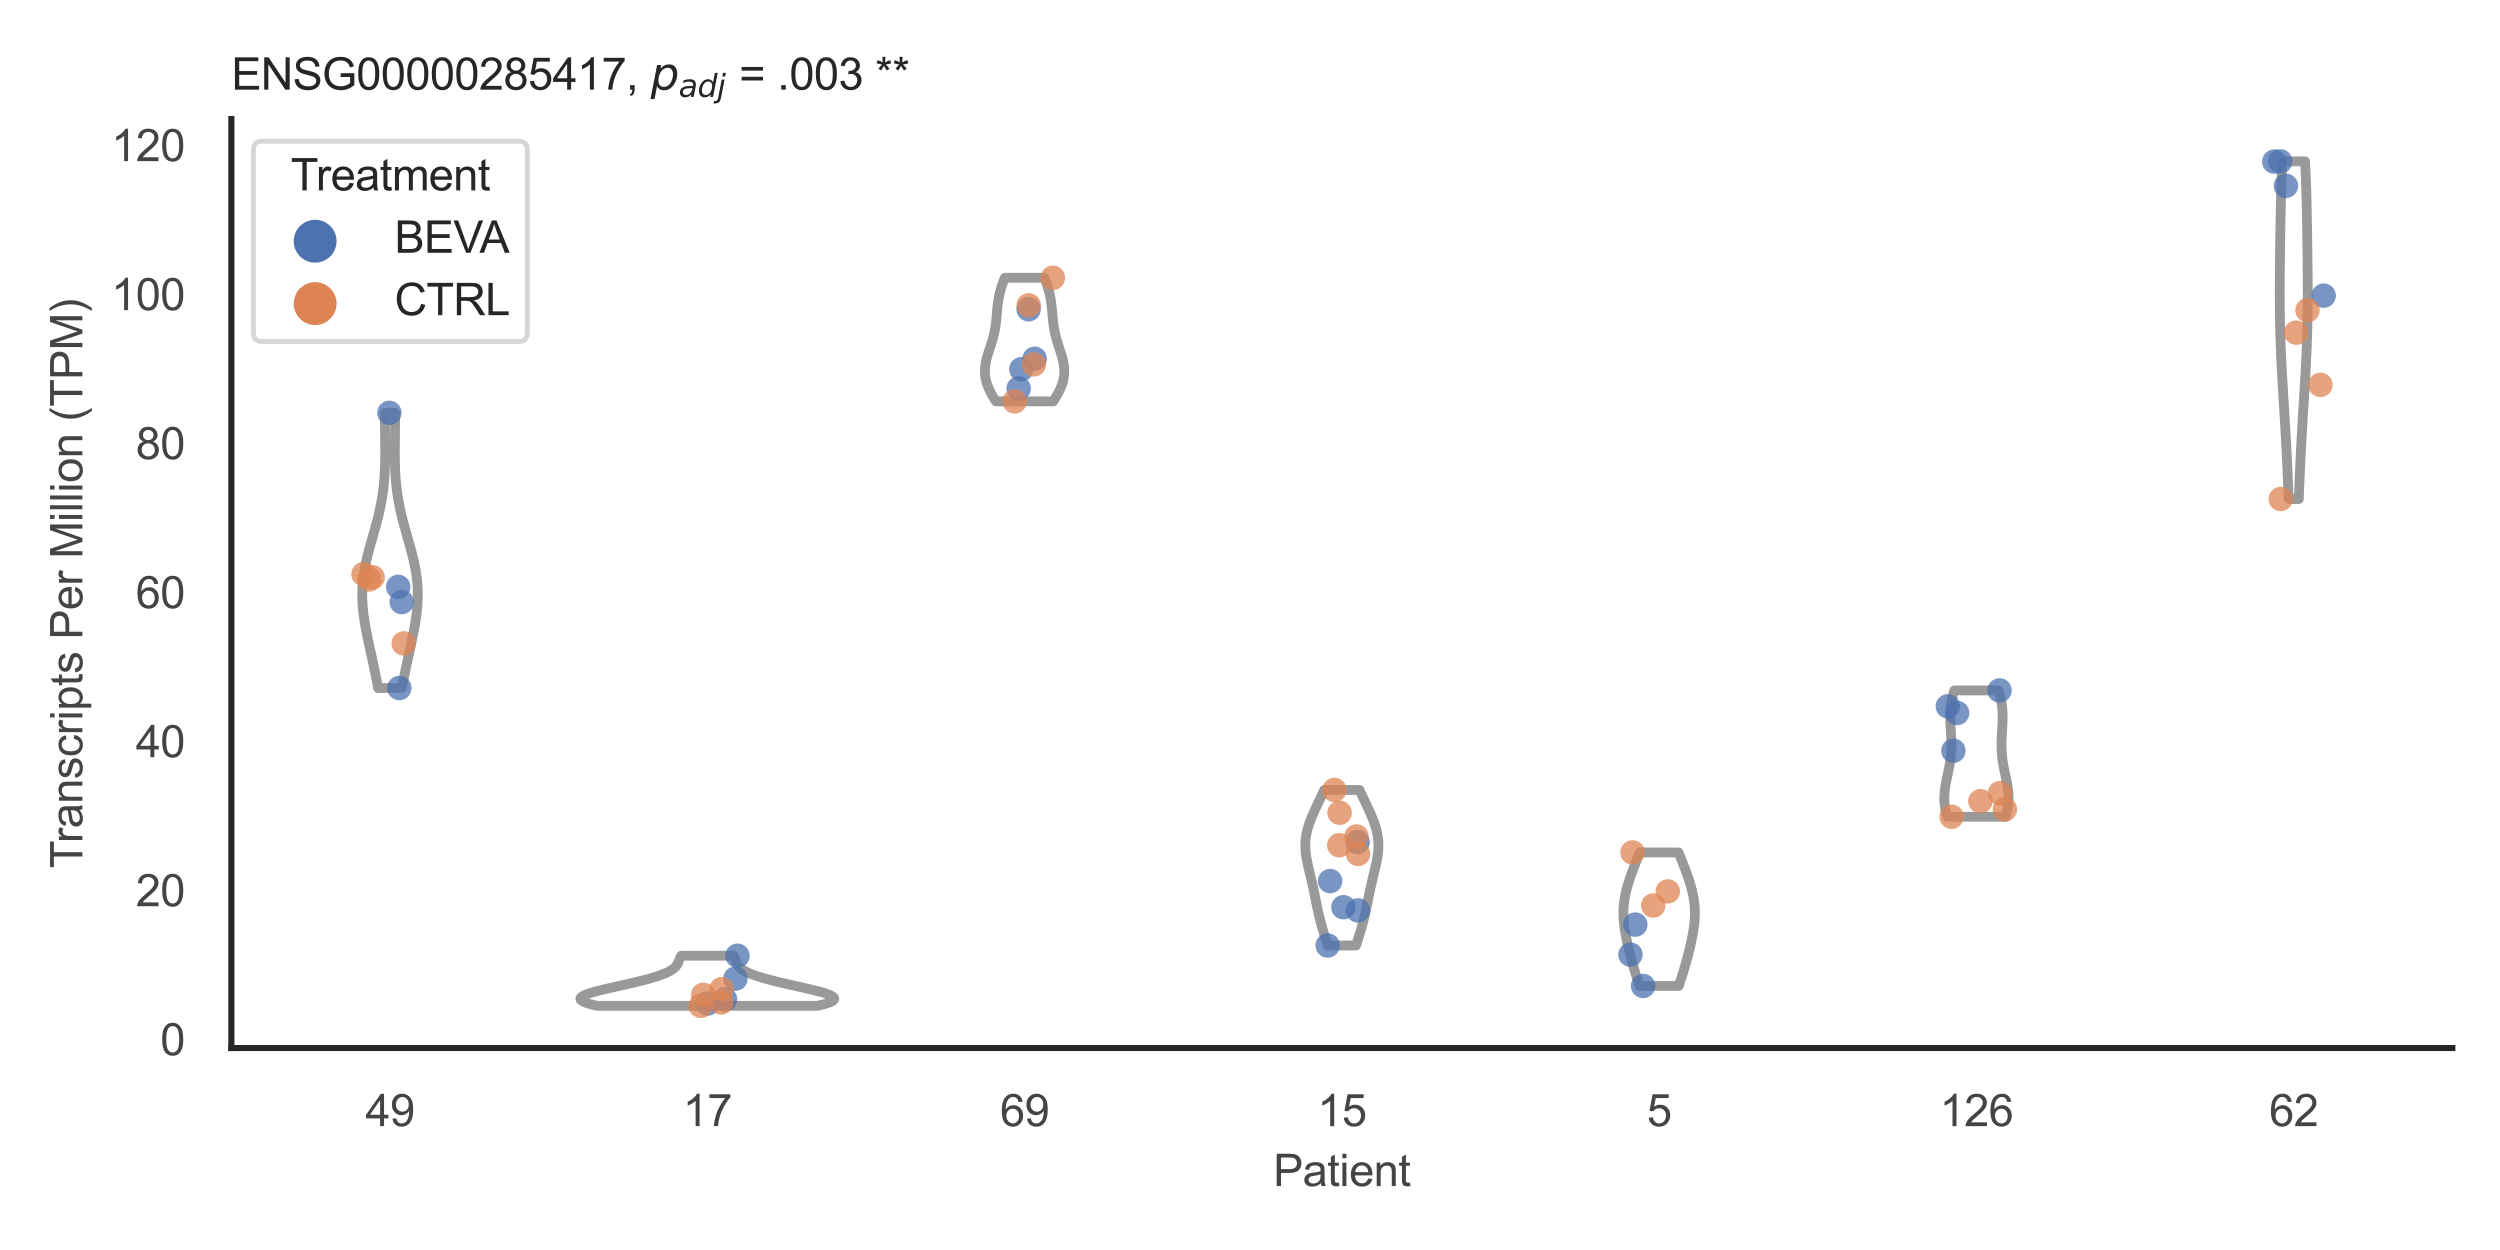 <?xml version="1.0" encoding="utf-8" standalone="no"?>
<!DOCTYPE svg PUBLIC "-//W3C//DTD SVG 1.1//EN"
  "http://www.w3.org/Graphics/SVG/1.1/DTD/svg11.dtd">
<svg xmlns:xlink="http://www.w3.org/1999/xlink" width="510.236pt" height="255.118pt" viewBox="0 0 510.236 255.118" xmlns="http://www.w3.org/2000/svg" version="1.1">
 <defs>
  <style type="text/css">*{stroke-linejoin: round; stroke-linecap: butt}</style>
 </defs>
 <g id="figure_1">
  <g id="patch_1">
   <path d="M 0 255.118 
L 510.236 255.118 
L 510.236 0 
L 0 0 
z
" style="fill: #ffffff"/>
  </g>
  <g id="axes_1">
   <g id="patch_2">
    <path d="M 47.22 213.898 
L 500.516 213.898 
L 500.516 24.32 
L 47.22 24.32 
z
" style="fill: #ffffff"/>
   </g>
   <g id="matplotlib.axis_1">
    <g id="xtick_1">
     <g id="text_1">
      <!-- 49 -->
      <g style="fill: #444444" transform="translate(74.593 229.84)scale(0.09 -0.09)">
       <defs>
        <path id="ArialMT-34" d="M 2069 0 
L 2069 1097 
L 81 1097 
L 81 1613 
L 2172 4581 
L 2631 4581 
L 2631 1613 
L 3250 1613 
L 3250 1097 
L 2631 1097 
L 2631 0 
L 2069 0 
z
M 2069 1613 
L 2069 3678 
L 634 1613 
L 2069 1613 
z
" transform="scale(0.016)"/>
        <path id="ArialMT-39" d="M 350 1059 
L 891 1109 
Q 959 728 1153 556 
Q 1347 384 1650 384 
Q 1909 384 2104 503 
Q 2300 622 2425 820 
Q 2550 1019 2634 1356 
Q 2719 1694 2719 2044 
Q 2719 2081 2716 2156 
Q 2547 1888 2255 1720 
Q 1963 1553 1622 1553 
Q 1053 1553 659 1965 
Q 266 2378 266 3053 
Q 266 3750 677 4175 
Q 1088 4600 1706 4600 
Q 2153 4600 2523 4359 
Q 2894 4119 3086 3673 
Q 3278 3228 3278 2384 
Q 3278 1506 3087 986 
Q 2897 466 2520 194 
Q 2144 -78 1638 -78 
Q 1100 -78 759 220 
Q 419 519 350 1059 
z
M 2653 3081 
Q 2653 3566 2395 3850 
Q 2138 4134 1775 4134 
Q 1400 4134 1122 3828 
Q 844 3522 844 3034 
Q 844 2597 1108 2323 
Q 1372 2050 1759 2050 
Q 2150 2050 2401 2323 
Q 2653 2597 2653 3081 
z
" transform="scale(0.016)"/>
       </defs>
       <use xlink:href="#ArialMT-34"/>
       <use xlink:href="#ArialMT-39" x="55.615"/>
      </g>
     </g>
    </g>
    <g id="xtick_2">
     <g id="text_2">
      <!-- 17 -->
      <g style="fill: #444444" transform="translate(139.35 229.84)scale(0.09 -0.09)">
       <defs>
        <path id="ArialMT-31" d="M 2384 0 
L 1822 0 
L 1822 3584 
Q 1619 3391 1289 3197 
Q 959 3003 697 2906 
L 697 3450 
Q 1169 3672 1522 3987 
Q 1875 4303 2022 4600 
L 2384 4600 
L 2384 0 
z
" transform="scale(0.016)"/>
        <path id="ArialMT-37" d="M 303 3981 
L 303 4522 
L 3269 4522 
L 3269 4084 
Q 2831 3619 2401 2847 
Q 1972 2075 1738 1259 
Q 1569 684 1522 0 
L 944 0 
Q 953 541 1156 1306 
Q 1359 2072 1739 2783 
Q 2119 3494 2547 3981 
L 303 3981 
z
" transform="scale(0.016)"/>
       </defs>
       <use xlink:href="#ArialMT-31"/>
       <use xlink:href="#ArialMT-37" x="55.615"/>
      </g>
     </g>
    </g>
    <g id="xtick_3">
     <g id="text_3">
      <!-- 69 -->
      <g style="fill: #444444" transform="translate(204.107 229.84)scale(0.09 -0.09)">
       <defs>
        <path id="ArialMT-36" d="M 3184 3459 
L 2625 3416 
Q 2550 3747 2413 3897 
Q 2184 4138 1850 4138 
Q 1581 4138 1378 3988 
Q 1113 3794 959 3422 
Q 806 3050 800 2363 
Q 1003 2672 1297 2822 
Q 1591 2972 1913 2972 
Q 2475 2972 2870 2558 
Q 3266 2144 3266 1488 
Q 3266 1056 3080 686 
Q 2894 316 2569 119 
Q 2244 -78 1831 -78 
Q 1128 -78 684 439 
Q 241 956 241 2144 
Q 241 3472 731 4075 
Q 1159 4600 1884 4600 
Q 2425 4600 2770 4297 
Q 3116 3994 3184 3459 
z
M 888 1484 
Q 888 1194 1011 928 
Q 1134 663 1356 523 
Q 1578 384 1822 384 
Q 2178 384 2434 671 
Q 2691 959 2691 1453 
Q 2691 1928 2437 2201 
Q 2184 2475 1800 2475 
Q 1419 2475 1153 2201 
Q 888 1928 888 1484 
z
" transform="scale(0.016)"/>
       </defs>
       <use xlink:href="#ArialMT-36"/>
       <use xlink:href="#ArialMT-39" x="55.615"/>
      </g>
     </g>
    </g>
    <g id="xtick_4">
     <g id="text_4">
      <!-- 15 -->
      <g style="fill: #444444" transform="translate(268.863 229.84)scale(0.09 -0.09)">
       <defs>
        <path id="ArialMT-35" d="M 266 1200 
L 856 1250 
Q 922 819 1161 601 
Q 1400 384 1738 384 
Q 2144 384 2425 690 
Q 2706 997 2706 1503 
Q 2706 1984 2436 2262 
Q 2166 2541 1728 2541 
Q 1456 2541 1237 2417 
Q 1019 2294 894 2097 
L 366 2166 
L 809 4519 
L 3088 4519 
L 3088 3981 
L 1259 3981 
L 1013 2750 
Q 1425 3038 1878 3038 
Q 2478 3038 2890 2622 
Q 3303 2206 3303 1553 
Q 3303 931 2941 478 
Q 2500 -78 1738 -78 
Q 1113 -78 717 272 
Q 322 622 266 1200 
z
" transform="scale(0.016)"/>
       </defs>
       <use xlink:href="#ArialMT-31"/>
       <use xlink:href="#ArialMT-35" x="55.615"/>
      </g>
     </g>
    </g>
    <g id="xtick_5">
     <g id="text_5">
      <!-- 5 -->
      <g style="fill: #444444" transform="translate(336.122 229.84)scale(0.09 -0.09)">
       <use xlink:href="#ArialMT-35"/>
      </g>
     </g>
    </g>
    <g id="xtick_6">
     <g id="text_6">
      <!-- 126 -->
      <g style="fill: #444444" transform="translate(395.874 229.84)scale(0.09 -0.09)">
       <defs>
        <path id="ArialMT-32" d="M 3222 541 
L 3222 0 
L 194 0 
Q 188 203 259 391 
Q 375 700 629 1000 
Q 884 1300 1366 1694 
Q 2113 2306 2375 2664 
Q 2638 3022 2638 3341 
Q 2638 3675 2398 3904 
Q 2159 4134 1775 4134 
Q 1369 4134 1125 3890 
Q 881 3647 878 3216 
L 300 3275 
Q 359 3922 746 4261 
Q 1134 4600 1788 4600 
Q 2447 4600 2831 4234 
Q 3216 3869 3216 3328 
Q 3216 3053 3103 2787 
Q 2991 2522 2730 2228 
Q 2469 1934 1863 1422 
Q 1356 997 1212 845 
Q 1069 694 975 541 
L 3222 541 
z
" transform="scale(0.016)"/>
       </defs>
       <use xlink:href="#ArialMT-31"/>
       <use xlink:href="#ArialMT-32" x="55.615"/>
       <use xlink:href="#ArialMT-36" x="111.23"/>
      </g>
     </g>
    </g>
    <g id="xtick_7">
     <g id="text_7">
      <!-- 62 -->
      <g style="fill: #444444" transform="translate(463.133 229.84)scale(0.09 -0.09)">
       <use xlink:href="#ArialMT-36"/>
       <use xlink:href="#ArialMT-32" x="55.615"/>
      </g>
     </g>
    </g>
    <g id="text_8">
     <!-- Patient -->
     <g style="fill: #444444" transform="translate(259.859 242.071)scale(0.09 -0.09)">
      <defs>
       <path id="ArialMT-50" d="M 494 0 
L 494 4581 
L 2222 4581 
Q 2678 4581 2919 4538 
Q 3256 4481 3484 4323 
Q 3713 4166 3852 3881 
Q 3991 3597 3991 3256 
Q 3991 2672 3619 2267 
Q 3247 1863 2275 1863 
L 1100 1863 
L 1100 0 
L 494 0 
z
M 1100 2403 
L 2284 2403 
Q 2872 2403 3119 2622 
Q 3366 2841 3366 3238 
Q 3366 3525 3220 3729 
Q 3075 3934 2838 4000 
Q 2684 4041 2272 4041 
L 1100 4041 
L 1100 2403 
z
" transform="scale(0.016)"/>
       <path id="ArialMT-61" d="M 2588 409 
Q 2275 144 1986 34 
Q 1697 -75 1366 -75 
Q 819 -75 525 192 
Q 231 459 231 875 
Q 231 1119 342 1320 
Q 453 1522 633 1644 
Q 813 1766 1038 1828 
Q 1203 1872 1538 1913 
Q 2219 1994 2541 2106 
Q 2544 2222 2544 2253 
Q 2544 2597 2384 2738 
Q 2169 2928 1744 2928 
Q 1347 2928 1158 2789 
Q 969 2650 878 2297 
L 328 2372 
Q 403 2725 575 2942 
Q 747 3159 1072 3276 
Q 1397 3394 1825 3394 
Q 2250 3394 2515 3294 
Q 2781 3194 2906 3042 
Q 3031 2891 3081 2659 
Q 3109 2516 3109 2141 
L 3109 1391 
Q 3109 606 3145 398 
Q 3181 191 3288 0 
L 2700 0 
Q 2613 175 2588 409 
z
M 2541 1666 
Q 2234 1541 1622 1453 
Q 1275 1403 1131 1340 
Q 988 1278 909 1158 
Q 831 1038 831 891 
Q 831 666 1001 516 
Q 1172 366 1500 366 
Q 1825 366 2078 508 
Q 2331 650 2450 897 
Q 2541 1088 2541 1459 
L 2541 1666 
z
" transform="scale(0.016)"/>
       <path id="ArialMT-74" d="M 1650 503 
L 1731 6 
Q 1494 -44 1306 -44 
Q 1000 -44 831 53 
Q 663 150 594 308 
Q 525 466 525 972 
L 525 2881 
L 113 2881 
L 113 3319 
L 525 3319 
L 525 4141 
L 1084 4478 
L 1084 3319 
L 1650 3319 
L 1650 2881 
L 1084 2881 
L 1084 941 
Q 1084 700 1114 631 
Q 1144 563 1211 522 
Q 1278 481 1403 481 
Q 1497 481 1650 503 
z
" transform="scale(0.016)"/>
       <path id="ArialMT-69" d="M 425 3934 
L 425 4581 
L 988 4581 
L 988 3934 
L 425 3934 
z
M 425 0 
L 425 3319 
L 988 3319 
L 988 0 
L 425 0 
z
" transform="scale(0.016)"/>
       <path id="ArialMT-65" d="M 2694 1069 
L 3275 997 
Q 3138 488 2766 206 
Q 2394 -75 1816 -75 
Q 1088 -75 661 373 
Q 234 822 234 1631 
Q 234 2469 665 2931 
Q 1097 3394 1784 3394 
Q 2450 3394 2872 2941 
Q 3294 2488 3294 1666 
Q 3294 1616 3291 1516 
L 816 1516 
Q 847 969 1125 678 
Q 1403 388 1819 388 
Q 2128 388 2347 550 
Q 2566 713 2694 1069 
z
M 847 1978 
L 2700 1978 
Q 2663 2397 2488 2606 
Q 2219 2931 1791 2931 
Q 1403 2931 1139 2672 
Q 875 2413 847 1978 
z
" transform="scale(0.016)"/>
       <path id="ArialMT-6e" d="M 422 0 
L 422 3319 
L 928 3319 
L 928 2847 
Q 1294 3394 1984 3394 
Q 2284 3394 2536 3286 
Q 2788 3178 2913 3003 
Q 3038 2828 3088 2588 
Q 3119 2431 3119 2041 
L 3119 0 
L 2556 0 
L 2556 2019 
Q 2556 2363 2490 2533 
Q 2425 2703 2258 2804 
Q 2091 2906 1866 2906 
Q 1506 2906 1245 2678 
Q 984 2450 984 1813 
L 984 0 
L 422 0 
z
" transform="scale(0.016)"/>
      </defs>
      <use xlink:href="#ArialMT-50"/>
      <use xlink:href="#ArialMT-61" x="66.699"/>
      <use xlink:href="#ArialMT-74" x="122.314"/>
      <use xlink:href="#ArialMT-69" x="150.098"/>
      <use xlink:href="#ArialMT-65" x="172.314"/>
      <use xlink:href="#ArialMT-6e" x="227.93"/>
      <use xlink:href="#ArialMT-74" x="283.545"/>
     </g>
    </g>
   </g>
   <g id="matplotlib.axis_2">
    <g id="ytick_1">
     <g id="text_9">
      <!-- 0 -->
      <g style="fill: #444444" transform="translate(32.715 215.371)scale(0.09 -0.09)">
       <defs>
        <path id="ArialMT-30" d="M 266 2259 
Q 266 3072 433 3567 
Q 600 4063 929 4331 
Q 1259 4600 1759 4600 
Q 2128 4600 2406 4451 
Q 2684 4303 2865 4023 
Q 3047 3744 3150 3342 
Q 3253 2941 3253 2259 
Q 3253 1453 3087 958 
Q 2922 463 2592 192 
Q 2263 -78 1759 -78 
Q 1097 -78 719 397 
Q 266 969 266 2259 
z
M 844 2259 
Q 844 1131 1108 757 
Q 1372 384 1759 384 
Q 2147 384 2411 759 
Q 2675 1134 2675 2259 
Q 2675 3391 2411 3762 
Q 2147 4134 1753 4134 
Q 1366 4134 1134 3806 
Q 844 3388 844 2259 
z
" transform="scale(0.016)"/>
       </defs>
       <use xlink:href="#ArialMT-30"/>
      </g>
     </g>
    </g>
    <g id="ytick_2">
     <g id="text_10">
      <!-- 20 -->
      <g style="fill: #444444" transform="translate(27.71 184.956)scale(0.09 -0.09)">
       <use xlink:href="#ArialMT-32"/>
       <use xlink:href="#ArialMT-30" x="55.615"/>
      </g>
     </g>
    </g>
    <g id="ytick_3">
     <g id="text_11">
      <!-- 40 -->
      <g style="fill: #444444" transform="translate(27.71 154.541)scale(0.09 -0.09)">
       <use xlink:href="#ArialMT-34"/>
       <use xlink:href="#ArialMT-30" x="55.615"/>
      </g>
     </g>
    </g>
    <g id="ytick_4">
     <g id="text_12">
      <!-- 60 -->
      <g style="fill: #444444" transform="translate(27.71 124.126)scale(0.09 -0.09)">
       <use xlink:href="#ArialMT-36"/>
       <use xlink:href="#ArialMT-30" x="55.615"/>
      </g>
     </g>
    </g>
    <g id="ytick_5">
     <g id="text_13">
      <!-- 80 -->
      <g style="fill: #444444" transform="translate(27.71 93.711)scale(0.09 -0.09)">
       <defs>
        <path id="ArialMT-38" d="M 1131 2484 
Q 781 2613 612 2850 
Q 444 3088 444 3419 
Q 444 3919 803 4259 
Q 1163 4600 1759 4600 
Q 2359 4600 2725 4251 
Q 3091 3903 3091 3403 
Q 3091 3084 2923 2848 
Q 2756 2613 2416 2484 
Q 2838 2347 3058 2040 
Q 3278 1734 3278 1309 
Q 3278 722 2862 322 
Q 2447 -78 1769 -78 
Q 1091 -78 675 323 
Q 259 725 259 1325 
Q 259 1772 486 2073 
Q 713 2375 1131 2484 
z
M 1019 3438 
Q 1019 3113 1228 2906 
Q 1438 2700 1772 2700 
Q 2097 2700 2305 2904 
Q 2513 3109 2513 3406 
Q 2513 3716 2298 3927 
Q 2084 4138 1766 4138 
Q 1444 4138 1231 3931 
Q 1019 3725 1019 3438 
z
M 838 1322 
Q 838 1081 952 856 
Q 1066 631 1291 507 
Q 1516 384 1775 384 
Q 2178 384 2440 643 
Q 2703 903 2703 1303 
Q 2703 1709 2433 1975 
Q 2163 2241 1756 2241 
Q 1359 2241 1098 1978 
Q 838 1716 838 1322 
z
" transform="scale(0.016)"/>
       </defs>
       <use xlink:href="#ArialMT-38"/>
       <use xlink:href="#ArialMT-30" x="55.615"/>
      </g>
     </g>
    </g>
    <g id="ytick_6">
     <g id="text_14">
      <!-- 100 -->
      <g style="fill: #444444" transform="translate(22.705 63.297)scale(0.09 -0.09)">
       <use xlink:href="#ArialMT-31"/>
       <use xlink:href="#ArialMT-30" x="55.615"/>
       <use xlink:href="#ArialMT-30" x="111.23"/>
      </g>
     </g>
    </g>
    <g id="ytick_7">
     <g id="text_15">
      <!-- 120 -->
      <g style="fill: #444444" transform="translate(22.705 32.882)scale(0.09 -0.09)">
       <use xlink:href="#ArialMT-31"/>
       <use xlink:href="#ArialMT-32" x="55.615"/>
       <use xlink:href="#ArialMT-30" x="111.23"/>
      </g>
     </g>
    </g>
    <g id="text_16">
     <!-- Transcripts Per Million (TPM) -->
     <g style="fill: #444444" transform="translate(16.811 177.194)rotate(-90)scale(0.09 -0.09)">
      <defs>
       <path id="ArialMT-54" d="M 1659 0 
L 1659 4041 
L 150 4041 
L 150 4581 
L 3781 4581 
L 3781 4041 
L 2266 4041 
L 2266 0 
L 1659 0 
z
" transform="scale(0.016)"/>
       <path id="ArialMT-72" d="M 416 0 
L 416 3319 
L 922 3319 
L 922 2816 
Q 1116 3169 1280 3281 
Q 1444 3394 1641 3394 
Q 1925 3394 2219 3213 
L 2025 2691 
Q 1819 2813 1613 2813 
Q 1428 2813 1281 2702 
Q 1134 2591 1072 2394 
Q 978 2094 978 1738 
L 978 0 
L 416 0 
z
" transform="scale(0.016)"/>
       <path id="ArialMT-73" d="M 197 991 
L 753 1078 
Q 800 744 1014 566 
Q 1228 388 1613 388 
Q 2000 388 2187 545 
Q 2375 703 2375 916 
Q 2375 1106 2209 1216 
Q 2094 1291 1634 1406 
Q 1016 1563 777 1677 
Q 538 1791 414 1992 
Q 291 2194 291 2438 
Q 291 2659 392 2848 
Q 494 3038 669 3163 
Q 800 3259 1026 3326 
Q 1253 3394 1513 3394 
Q 1903 3394 2198 3281 
Q 2494 3169 2634 2976 
Q 2775 2784 2828 2463 
L 2278 2388 
Q 2241 2644 2061 2787 
Q 1881 2931 1553 2931 
Q 1166 2931 1000 2803 
Q 834 2675 834 2503 
Q 834 2394 903 2306 
Q 972 2216 1119 2156 
Q 1203 2125 1616 2013 
Q 2213 1853 2448 1751 
Q 2684 1650 2818 1456 
Q 2953 1263 2953 975 
Q 2953 694 2789 445 
Q 2625 197 2315 61 
Q 2006 -75 1616 -75 
Q 969 -75 630 194 
Q 291 463 197 991 
z
" transform="scale(0.016)"/>
       <path id="ArialMT-63" d="M 2588 1216 
L 3141 1144 
Q 3050 572 2676 248 
Q 2303 -75 1759 -75 
Q 1078 -75 664 370 
Q 250 816 250 1647 
Q 250 2184 428 2587 
Q 606 2991 970 3192 
Q 1334 3394 1763 3394 
Q 2303 3394 2647 3120 
Q 2991 2847 3088 2344 
L 2541 2259 
Q 2463 2594 2264 2762 
Q 2066 2931 1784 2931 
Q 1359 2931 1093 2626 
Q 828 2322 828 1663 
Q 828 994 1084 691 
Q 1341 388 1753 388 
Q 2084 388 2306 591 
Q 2528 794 2588 1216 
z
" transform="scale(0.016)"/>
       <path id="ArialMT-70" d="M 422 -1272 
L 422 3319 
L 934 3319 
L 934 2888 
Q 1116 3141 1344 3267 
Q 1572 3394 1897 3394 
Q 2322 3394 2647 3175 
Q 2972 2956 3137 2557 
Q 3303 2159 3303 1684 
Q 3303 1175 3120 767 
Q 2938 359 2589 142 
Q 2241 -75 1856 -75 
Q 1575 -75 1351 44 
Q 1128 163 984 344 
L 984 -1272 
L 422 -1272 
z
M 931 1641 
Q 931 1000 1190 694 
Q 1450 388 1819 388 
Q 2194 388 2461 705 
Q 2728 1022 2728 1688 
Q 2728 2322 2467 2637 
Q 2206 2953 1844 2953 
Q 1484 2953 1207 2617 
Q 931 2281 931 1641 
z
" transform="scale(0.016)"/>
       <path id="ArialMT-20" transform="scale(0.016)"/>
       <path id="ArialMT-4d" d="M 475 0 
L 475 4581 
L 1388 4581 
L 2472 1338 
Q 2622 884 2691 659 
Q 2769 909 2934 1394 
L 4031 4581 
L 4847 4581 
L 4847 0 
L 4263 0 
L 4263 3834 
L 2931 0 
L 2384 0 
L 1059 3900 
L 1059 0 
L 475 0 
z
" transform="scale(0.016)"/>
       <path id="ArialMT-6c" d="M 409 0 
L 409 4581 
L 972 4581 
L 972 0 
L 409 0 
z
" transform="scale(0.016)"/>
       <path id="ArialMT-6f" d="M 213 1659 
Q 213 2581 725 3025 
Q 1153 3394 1769 3394 
Q 2453 3394 2887 2945 
Q 3322 2497 3322 1706 
Q 3322 1066 3130 698 
Q 2938 331 2570 128 
Q 2203 -75 1769 -75 
Q 1072 -75 642 372 
Q 213 819 213 1659 
z
M 791 1659 
Q 791 1022 1069 705 
Q 1347 388 1769 388 
Q 2188 388 2466 706 
Q 2744 1025 2744 1678 
Q 2744 2294 2464 2611 
Q 2184 2928 1769 2928 
Q 1347 2928 1069 2612 
Q 791 2297 791 1659 
z
" transform="scale(0.016)"/>
       <path id="ArialMT-28" d="M 1497 -1347 
Q 1031 -759 709 28 
Q 388 816 388 1659 
Q 388 2403 628 3084 
Q 909 3875 1497 4659 
L 1900 4659 
Q 1522 4009 1400 3731 
Q 1209 3300 1100 2831 
Q 966 2247 966 1656 
Q 966 153 1900 -1347 
L 1497 -1347 
z
" transform="scale(0.016)"/>
       <path id="ArialMT-29" d="M 791 -1347 
L 388 -1347 
Q 1322 153 1322 1656 
Q 1322 2244 1188 2822 
Q 1081 3291 891 3722 
Q 769 4003 388 4659 
L 791 4659 
Q 1378 3875 1659 3084 
Q 1900 2403 1900 1659 
Q 1900 816 1576 28 
Q 1253 -759 791 -1347 
z
" transform="scale(0.016)"/>
      </defs>
      <use xlink:href="#ArialMT-54"/>
      <use xlink:href="#ArialMT-72" x="57.334"/>
      <use xlink:href="#ArialMT-61" x="90.635"/>
      <use xlink:href="#ArialMT-6e" x="146.25"/>
      <use xlink:href="#ArialMT-73" x="201.865"/>
      <use xlink:href="#ArialMT-63" x="251.865"/>
      <use xlink:href="#ArialMT-72" x="301.865"/>
      <use xlink:href="#ArialMT-69" x="335.166"/>
      <use xlink:href="#ArialMT-70" x="357.383"/>
      <use xlink:href="#ArialMT-74" x="412.998"/>
      <use xlink:href="#ArialMT-73" x="440.781"/>
      <use xlink:href="#ArialMT-20" x="490.781"/>
      <use xlink:href="#ArialMT-50" x="518.564"/>
      <use xlink:href="#ArialMT-65" x="585.264"/>
      <use xlink:href="#ArialMT-72" x="640.879"/>
      <use xlink:href="#ArialMT-20" x="674.18"/>
      <use xlink:href="#ArialMT-4d" x="701.963"/>
      <use xlink:href="#ArialMT-69" x="785.264"/>
      <use xlink:href="#ArialMT-6c" x="807.48"/>
      <use xlink:href="#ArialMT-6c" x="829.697"/>
      <use xlink:href="#ArialMT-69" x="851.914"/>
      <use xlink:href="#ArialMT-6f" x="874.131"/>
      <use xlink:href="#ArialMT-6e" x="929.746"/>
      <use xlink:href="#ArialMT-20" x="985.361"/>
      <use xlink:href="#ArialMT-28" x="1013.145"/>
      <use xlink:href="#ArialMT-54" x="1046.445"/>
      <use xlink:href="#ArialMT-50" x="1107.529"/>
      <use xlink:href="#ArialMT-4d" x="1174.229"/>
      <use xlink:href="#ArialMT-29" x="1257.529"/>
     </g>
    </g>
   </g>
   <g id="PolyCollection_1">
    <defs>
     <path id="md00032d456" d="M 82.027 -114.694 
L 77.169 -114.694 
L 77.063 -115.261 
L 76.954 -115.828 
L 76.843 -116.395 
L 76.73 -116.963 
L 76.614 -117.53 
L 76.498 -118.097 
L 76.379 -118.664 
L 76.259 -119.232 
L 76.138 -119.799 
L 76.015 -120.366 
L 75.892 -120.934 
L 75.768 -121.501 
L 75.644 -122.068 
L 75.52 -122.635 
L 75.396 -123.203 
L 75.274 -123.77 
L 75.153 -124.337 
L 75.034 -124.905 
L 74.918 -125.472 
L 74.806 -126.039 
L 74.697 -126.606 
L 74.592 -127.174 
L 74.493 -127.741 
L 74.4 -128.308 
L 74.313 -128.875 
L 74.234 -129.443 
L 74.162 -130.01 
L 74.099 -130.577 
L 74.045 -131.145 
L 74.001 -131.712 
L 73.967 -132.279 
L 73.943 -132.846 
L 73.931 -133.414 
L 73.929 -133.981 
L 73.94 -134.548 
L 73.962 -135.115 
L 73.995 -135.683 
L 74.04 -136.25 
L 74.097 -136.817 
L 74.165 -137.385 
L 74.244 -137.952 
L 74.334 -138.519 
L 74.434 -139.086 
L 74.544 -139.654 
L 74.662 -140.221 
L 74.789 -140.788 
L 74.923 -141.355 
L 75.064 -141.923 
L 75.21 -142.49 
L 75.362 -143.057 
L 75.517 -143.625 
L 75.675 -144.192 
L 75.836 -144.759 
L 75.997 -145.326 
L 76.159 -145.894 
L 76.32 -146.461 
L 76.48 -147.028 
L 76.637 -147.596 
L 76.79 -148.163 
L 76.94 -148.73 
L 77.086 -149.297 
L 77.226 -149.865 
L 77.36 -150.432 
L 77.488 -150.999 
L 77.61 -151.566 
L 77.724 -152.134 
L 77.832 -152.701 
L 77.932 -153.268 
L 78.024 -153.836 
L 78.109 -154.403 
L 78.187 -154.97 
L 78.257 -155.537 
L 78.319 -156.105 
L 78.375 -156.672 
L 78.423 -157.239 
L 78.465 -157.806 
L 78.501 -158.374 
L 78.531 -158.941 
L 78.556 -159.508 
L 78.575 -160.076 
L 78.59 -160.643 
L 78.6 -161.21 
L 78.607 -161.777 
L 78.611 -162.345 
L 78.612 -162.912 
L 78.61 -163.479 
L 78.607 -164.046 
L 78.603 -164.614 
L 78.597 -165.181 
L 78.591 -165.748 
L 78.585 -166.316 
L 78.579 -166.883 
L 78.574 -167.45 
L 78.569 -168.017 
L 78.566 -168.585 
L 78.564 -169.152 
L 78.564 -169.719 
L 78.566 -170.287 
L 78.57 -170.854 
L 80.627 -170.854 
L 80.627 -170.854 
L 80.631 -170.287 
L 80.632 -169.719 
L 80.632 -169.152 
L 80.63 -168.585 
L 80.627 -168.017 
L 80.623 -167.45 
L 80.617 -166.883 
L 80.612 -166.316 
L 80.605 -165.748 
L 80.599 -165.181 
L 80.594 -164.614 
L 80.589 -164.046 
L 80.586 -163.479 
L 80.585 -162.912 
L 80.586 -162.345 
L 80.589 -161.777 
L 80.596 -161.21 
L 80.607 -160.643 
L 80.622 -160.076 
L 80.641 -159.508 
L 80.665 -158.941 
L 80.695 -158.374 
L 80.731 -157.806 
L 80.773 -157.239 
L 80.822 -156.672 
L 80.877 -156.105 
L 80.94 -155.537 
L 81.01 -154.97 
L 81.087 -154.403 
L 81.172 -153.836 
L 81.265 -153.268 
L 81.365 -152.701 
L 81.472 -152.134 
L 81.587 -151.566 
L 81.708 -150.999 
L 81.836 -150.432 
L 81.971 -149.865 
L 82.111 -149.297 
L 82.256 -148.73 
L 82.406 -148.163 
L 82.56 -147.596 
L 82.717 -147.028 
L 82.876 -146.461 
L 83.037 -145.894 
L 83.199 -145.326 
L 83.361 -144.759 
L 83.521 -144.192 
L 83.679 -143.625 
L 83.835 -143.057 
L 83.986 -142.49 
L 84.133 -141.923 
L 84.274 -141.355 
L 84.408 -140.788 
L 84.534 -140.221 
L 84.653 -139.654 
L 84.762 -139.086 
L 84.862 -138.519 
L 84.952 -137.952 
L 85.031 -137.385 
L 85.099 -136.817 
L 85.156 -136.25 
L 85.201 -135.683 
L 85.235 -135.115 
L 85.257 -134.548 
L 85.267 -133.981 
L 85.266 -133.414 
L 85.253 -132.846 
L 85.23 -132.279 
L 85.196 -131.712 
L 85.151 -131.145 
L 85.097 -130.577 
L 85.034 -130.01 
L 84.963 -129.443 
L 84.883 -128.875 
L 84.797 -128.308 
L 84.703 -127.741 
L 84.604 -127.174 
L 84.5 -126.606 
L 84.391 -126.039 
L 84.278 -125.472 
L 84.162 -124.905 
L 84.043 -124.337 
L 83.923 -123.77 
L 83.8 -123.203 
L 83.677 -122.635 
L 83.553 -122.068 
L 83.429 -121.501 
L 83.305 -120.934 
L 83.181 -120.366 
L 83.059 -119.799 
L 82.938 -119.232 
L 82.817 -118.664 
L 82.699 -118.097 
L 82.582 -117.53 
L 82.467 -116.963 
L 82.354 -116.395 
L 82.243 -115.828 
L 82.134 -115.261 
L 82.027 -114.694 
z
" style="stroke: #999999; stroke-width: 2"/>
    </defs>
    <g clip-path="url(#pb5bbaf1df5)">
     <use xlink:href="#md00032d456" x="0" y="255.118" style="fill: #ffffff; stroke: #999999; stroke-width: 2"/>
    </g>
   </g>
   <g id="PolyCollection_2">
    <defs>
     <path id="mbe8953276f" d="M 166.834 -49.837 
L 121.876 -49.837 
L 121.419 -49.94 
L 120.991 -50.044 
L 120.592 -50.147 
L 120.225 -50.25 
L 119.89 -50.353 
L 119.588 -50.457 
L 119.321 -50.56 
L 119.089 -50.663 
L 118.893 -50.766 
L 118.732 -50.87 
L 118.608 -50.973 
L 118.52 -51.076 
L 118.468 -51.179 
L 118.452 -51.283 
L 118.471 -51.386 
L 118.525 -51.489 
L 118.612 -51.592 
L 118.732 -51.696 
L 118.883 -51.799 
L 119.065 -51.902 
L 119.276 -52.005 
L 119.514 -52.109 
L 119.779 -52.212 
L 120.068 -52.315 
L 120.38 -52.418 
L 120.713 -52.522 
L 121.066 -52.625 
L 121.437 -52.728 
L 121.824 -52.831 
L 122.225 -52.935 
L 122.64 -53.038 
L 123.065 -53.141 
L 123.5 -53.244 
L 123.943 -53.348 
L 124.392 -53.451 
L 124.847 -53.554 
L 125.305 -53.657 
L 125.765 -53.761 
L 126.226 -53.864 
L 126.687 -53.967 
L 127.147 -54.07 
L 127.604 -54.174 
L 128.058 -54.277 
L 128.508 -54.38 
L 128.953 -54.483 
L 129.391 -54.587 
L 129.823 -54.69 
L 130.248 -54.793 
L 130.665 -54.896 
L 131.073 -55 
L 131.473 -55.103 
L 131.862 -55.206 
L 132.242 -55.309 
L 132.612 -55.413 
L 132.97 -55.516 
L 133.318 -55.619 
L 133.654 -55.722 
L 133.979 -55.826 
L 134.292 -55.929 
L 134.593 -56.032 
L 134.882 -56.135 
L 135.159 -56.239 
L 135.423 -56.342 
L 135.674 -56.445 
L 135.914 -56.548 
L 136.14 -56.652 
L 136.355 -56.755 
L 136.557 -56.858 
L 136.746 -56.961 
L 136.924 -57.064 
L 137.09 -57.168 
L 137.244 -57.271 
L 137.387 -57.374 
L 137.519 -57.477 
L 137.641 -57.581 
L 137.753 -57.684 
L 137.855 -57.787 
L 137.948 -57.89 
L 138.032 -57.994 
L 138.109 -58.097 
L 138.179 -58.2 
L 138.242 -58.303 
L 138.299 -58.407 
L 138.351 -58.51 
L 138.399 -58.613 
L 138.443 -58.716 
L 138.484 -58.82 
L 138.524 -58.923 
L 138.562 -59.026 
L 138.599 -59.129 
L 138.637 -59.233 
L 138.675 -59.336 
L 138.715 -59.439 
L 138.757 -59.542 
L 138.801 -59.646 
L 138.849 -59.749 
L 138.9 -59.852 
L 138.955 -59.955 
L 139.015 -60.059 
L 149.694 -60.059 
L 149.694 -60.059 
L 149.754 -59.955 
L 149.81 -59.852 
L 149.861 -59.749 
L 149.909 -59.646 
L 149.953 -59.542 
L 149.995 -59.439 
L 150.035 -59.336 
L 150.073 -59.233 
L 150.111 -59.129 
L 150.148 -59.026 
L 150.186 -58.923 
L 150.225 -58.82 
L 150.267 -58.716 
L 150.311 -58.613 
L 150.359 -58.51 
L 150.411 -58.407 
L 150.468 -58.303 
L 150.531 -58.2 
L 150.601 -58.097 
L 150.677 -57.994 
L 150.762 -57.89 
L 150.855 -57.787 
L 150.957 -57.684 
L 151.069 -57.581 
L 151.19 -57.477 
L 151.322 -57.374 
L 151.466 -57.271 
L 151.62 -57.168 
L 151.786 -57.064 
L 151.963 -56.961 
L 152.153 -56.858 
L 152.355 -56.755 
L 152.569 -56.652 
L 152.796 -56.548 
L 153.035 -56.445 
L 153.287 -56.342 
L 153.551 -56.239 
L 153.828 -56.135 
L 154.117 -56.032 
L 154.418 -55.929 
L 154.731 -55.826 
L 155.055 -55.722 
L 155.392 -55.619 
L 155.74 -55.516 
L 156.098 -55.413 
L 156.468 -55.309 
L 156.848 -55.206 
L 157.237 -55.103 
L 157.637 -55 
L 158.045 -54.896 
L 158.462 -54.793 
L 158.886 -54.69 
L 159.318 -54.587 
L 159.757 -54.483 
L 160.202 -54.38 
L 160.651 -54.277 
L 161.106 -54.174 
L 161.563 -54.07 
L 162.023 -53.967 
L 162.484 -53.864 
L 162.945 -53.761 
L 163.405 -53.657 
L 163.863 -53.554 
L 164.318 -53.451 
L 164.767 -53.348 
L 165.21 -53.244 
L 165.645 -53.141 
L 166.07 -53.038 
L 166.484 -52.935 
L 166.886 -52.831 
L 167.273 -52.728 
L 167.643 -52.625 
L 167.996 -52.522 
L 168.33 -52.418 
L 168.642 -52.315 
L 168.931 -52.212 
L 169.195 -52.109 
L 169.434 -52.005 
L 169.645 -51.902 
L 169.827 -51.799 
L 169.978 -51.696 
L 170.098 -51.592 
L 170.185 -51.489 
L 170.239 -51.386 
L 170.258 -51.283 
L 170.241 -51.179 
L 170.19 -51.076 
L 170.102 -50.973 
L 169.978 -50.87 
L 169.817 -50.766 
L 169.621 -50.663 
L 169.389 -50.56 
L 169.122 -50.457 
L 168.82 -50.353 
L 168.485 -50.25 
L 168.117 -50.147 
L 167.719 -50.044 
L 167.29 -49.94 
L 166.834 -49.837 
z
" style="stroke: #999999; stroke-width: 2"/>
    </defs>
    <g clip-path="url(#pb5bbaf1df5)">
     <use xlink:href="#mbe8953276f" x="0" y="255.118" style="fill: #ffffff; stroke: #999999; stroke-width: 2"/>
    </g>
   </g>
   <g id="PolyCollection_3">
    <defs>
     <path id="m2c656add2d" d="M 214.964 -173.2 
L 203.259 -173.2 
L 203.097 -173.455 
L 202.938 -173.709 
L 202.783 -173.964 
L 202.633 -174.219 
L 202.486 -174.474 
L 202.345 -174.729 
L 202.209 -174.984 
L 202.079 -175.239 
L 201.955 -175.493 
L 201.837 -175.748 
L 201.727 -176.003 
L 201.623 -176.258 
L 201.527 -176.513 
L 201.439 -176.768 
L 201.358 -177.022 
L 201.286 -177.277 
L 201.222 -177.532 
L 201.166 -177.787 
L 201.119 -178.042 
L 201.08 -178.297 
L 201.05 -178.551 
L 201.028 -178.806 
L 201.015 -179.061 
L 201.01 -179.316 
L 201.013 -179.571 
L 201.024 -179.826 
L 201.042 -180.081 
L 201.068 -180.335 
L 201.101 -180.59 
L 201.141 -180.845 
L 201.187 -181.1 
L 201.239 -181.355 
L 201.296 -181.61 
L 201.358 -181.864 
L 201.425 -182.119 
L 201.495 -182.374 
L 201.57 -182.629 
L 201.646 -182.884 
L 201.726 -183.139 
L 201.807 -183.393 
L 201.889 -183.648 
L 201.973 -183.903 
L 202.056 -184.158 
L 202.14 -184.413 
L 202.222 -184.668 
L 202.304 -184.923 
L 202.384 -185.177 
L 202.462 -185.432 
L 202.538 -185.687 
L 202.611 -185.942 
L 202.682 -186.197 
L 202.749 -186.452 
L 202.813 -186.706 
L 202.874 -186.961 
L 202.932 -187.216 
L 202.986 -187.471 
L 203.036 -187.726 
L 203.083 -187.981 
L 203.127 -188.236 
L 203.167 -188.49 
L 203.204 -188.745 
L 203.239 -189 
L 203.27 -189.255 
L 203.299 -189.51 
L 203.327 -189.765 
L 203.352 -190.019 
L 203.376 -190.274 
L 203.398 -190.529 
L 203.42 -190.784 
L 203.442 -191.039 
L 203.463 -191.294 
L 203.485 -191.548 
L 203.508 -191.803 
L 203.531 -192.058 
L 203.556 -192.313 
L 203.583 -192.568 
L 203.612 -192.823 
L 203.643 -193.078 
L 203.676 -193.332 
L 203.713 -193.587 
L 203.753 -193.842 
L 203.796 -194.097 
L 203.842 -194.352 
L 203.892 -194.607 
L 203.946 -194.861 
L 204.003 -195.116 
L 204.065 -195.371 
L 204.13 -195.626 
L 204.199 -195.881 
L 204.272 -196.136 
L 204.349 -196.39 
L 204.429 -196.645 
L 204.513 -196.9 
L 204.6 -197.155 
L 204.691 -197.41 
L 204.785 -197.665 
L 204.881 -197.92 
L 204.98 -198.174 
L 205.082 -198.429 
L 213.141 -198.429 
L 213.141 -198.429 
L 213.243 -198.174 
L 213.342 -197.92 
L 213.438 -197.665 
L 213.532 -197.41 
L 213.623 -197.155 
L 213.71 -196.9 
L 213.794 -196.645 
L 213.874 -196.39 
L 213.951 -196.136 
L 214.024 -195.881 
L 214.093 -195.626 
L 214.158 -195.371 
L 214.22 -195.116 
L 214.277 -194.861 
L 214.331 -194.607 
L 214.381 -194.352 
L 214.427 -194.097 
L 214.47 -193.842 
L 214.51 -193.587 
L 214.547 -193.332 
L 214.58 -193.078 
L 214.611 -192.823 
L 214.64 -192.568 
L 214.667 -192.313 
L 214.692 -192.058 
L 214.715 -191.803 
L 214.738 -191.548 
L 214.76 -191.294 
L 214.781 -191.039 
L 214.803 -190.784 
L 214.825 -190.529 
L 214.847 -190.274 
L 214.871 -190.019 
L 214.896 -189.765 
L 214.924 -189.51 
L 214.953 -189.255 
L 214.985 -189 
L 215.019 -188.745 
L 215.056 -188.49 
L 215.096 -188.236 
L 215.14 -187.981 
L 215.187 -187.726 
L 215.237 -187.471 
L 215.291 -187.216 
L 215.349 -186.961 
L 215.41 -186.706 
L 215.474 -186.452 
L 215.541 -186.197 
L 215.612 -185.942 
L 215.685 -185.687 
L 215.761 -185.432 
L 215.839 -185.177 
L 215.919 -184.923 
L 216.001 -184.668 
L 216.083 -184.413 
L 216.167 -184.158 
L 216.25 -183.903 
L 216.334 -183.648 
L 216.416 -183.393 
L 216.497 -183.139 
L 216.577 -182.884 
L 216.653 -182.629 
L 216.728 -182.374 
L 216.798 -182.119 
L 216.865 -181.864 
L 216.927 -181.61 
L 216.984 -181.355 
L 217.036 -181.1 
L 217.082 -180.845 
L 217.122 -180.59 
L 217.155 -180.335 
L 217.181 -180.081 
L 217.199 -179.826 
L 217.21 -179.571 
L 217.213 -179.316 
L 217.208 -179.061 
L 217.195 -178.806 
L 217.173 -178.551 
L 217.143 -178.297 
L 217.104 -178.042 
L 217.057 -177.787 
L 217.001 -177.532 
L 216.937 -177.277 
L 216.865 -177.022 
L 216.784 -176.768 
L 216.696 -176.513 
L 216.6 -176.258 
L 216.496 -176.003 
L 216.386 -175.748 
L 216.268 -175.493 
L 216.144 -175.239 
L 216.014 -174.984 
L 215.878 -174.729 
L 215.737 -174.474 
L 215.59 -174.219 
L 215.44 -173.964 
L 215.285 -173.709 
L 215.126 -173.455 
L 214.964 -173.2 
z
" style="stroke: #999999; stroke-width: 2"/>
    </defs>
    <g clip-path="url(#pb5bbaf1df5)">
     <use xlink:href="#m2c656add2d" x="0" y="255.118" style="fill: #ffffff; stroke: #999999; stroke-width: 2"/>
    </g>
   </g>
   <g id="PolyCollection_4">
    <defs>
     <path id="m96ba5a60f8" d="M 276.753 -62.149 
L 270.983 -62.149 
L 270.88 -62.469 
L 270.776 -62.79 
L 270.673 -63.111 
L 270.571 -63.431 
L 270.469 -63.752 
L 270.369 -64.073 
L 270.269 -64.393 
L 270.171 -64.714 
L 270.075 -65.035 
L 269.98 -65.355 
L 269.886 -65.676 
L 269.795 -65.996 
L 269.705 -66.317 
L 269.617 -66.638 
L 269.532 -66.958 
L 269.448 -67.279 
L 269.367 -67.6 
L 269.287 -67.92 
L 269.21 -68.241 
L 269.135 -68.562 
L 269.061 -68.882 
L 268.989 -69.203 
L 268.919 -69.524 
L 268.851 -69.844 
L 268.783 -70.165 
L 268.717 -70.486 
L 268.652 -70.806 
L 268.587 -71.127 
L 268.522 -71.448 
L 268.458 -71.768 
L 268.394 -72.089 
L 268.33 -72.409 
L 268.265 -72.73 
L 268.199 -73.051 
L 268.132 -73.371 
L 268.065 -73.692 
L 267.996 -74.013 
L 267.926 -74.333 
L 267.855 -74.654 
L 267.782 -74.975 
L 267.709 -75.295 
L 267.634 -75.616 
L 267.558 -75.937 
L 267.481 -76.257 
L 267.404 -76.578 
L 267.326 -76.899 
L 267.249 -77.219 
L 267.172 -77.54 
L 267.095 -77.861 
L 267.021 -78.181 
L 266.948 -78.502 
L 266.877 -78.822 
L 266.809 -79.143 
L 266.745 -79.464 
L 266.685 -79.784 
L 266.629 -80.105 
L 266.578 -80.426 
L 266.533 -80.746 
L 266.495 -81.067 
L 266.463 -81.388 
L 266.438 -81.708 
L 266.42 -82.029 
L 266.41 -82.35 
L 266.408 -82.67 
L 266.415 -82.991 
L 266.43 -83.312 
L 266.454 -83.632 
L 266.486 -83.953 
L 266.528 -84.273 
L 266.577 -84.594 
L 266.636 -84.915 
L 266.702 -85.235 
L 266.777 -85.556 
L 266.859 -85.877 
L 266.949 -86.197 
L 267.046 -86.518 
L 267.15 -86.839 
L 267.261 -87.159 
L 267.377 -87.48 
L 267.499 -87.801 
L 267.625 -88.121 
L 267.756 -88.442 
L 267.892 -88.763 
L 268.031 -89.083 
L 268.173 -89.404 
L 268.317 -89.725 
L 268.464 -90.045 
L 268.613 -90.366 
L 268.764 -90.686 
L 268.915 -91.007 
L 269.067 -91.328 
L 269.22 -91.648 
L 269.372 -91.969 
L 269.524 -92.29 
L 269.676 -92.61 
L 269.827 -92.931 
L 269.977 -93.252 
L 270.126 -93.572 
L 270.273 -93.893 
L 277.463 -93.893 
L 277.463 -93.893 
L 277.61 -93.572 
L 277.759 -93.252 
L 277.909 -92.931 
L 278.06 -92.61 
L 278.212 -92.29 
L 278.364 -91.969 
L 278.517 -91.648 
L 278.669 -91.328 
L 278.821 -91.007 
L 278.973 -90.686 
L 279.123 -90.366 
L 279.272 -90.045 
L 279.419 -89.725 
L 279.564 -89.404 
L 279.706 -89.083 
L 279.844 -88.763 
L 279.98 -88.442 
L 280.111 -88.121 
L 280.238 -87.801 
L 280.359 -87.48 
L 280.476 -87.159 
L 280.586 -86.839 
L 280.69 -86.518 
L 280.787 -86.197 
L 280.877 -85.877 
L 280.959 -85.556 
L 281.034 -85.235 
L 281.101 -84.915 
L 281.159 -84.594 
L 281.209 -84.273 
L 281.25 -83.953 
L 281.282 -83.632 
L 281.306 -83.312 
L 281.321 -82.991 
L 281.328 -82.67 
L 281.326 -82.35 
L 281.316 -82.029 
L 281.299 -81.708 
L 281.274 -81.388 
L 281.241 -81.067 
L 281.203 -80.746 
L 281.158 -80.426 
L 281.107 -80.105 
L 281.052 -79.784 
L 280.991 -79.464 
L 280.927 -79.143 
L 280.859 -78.822 
L 280.789 -78.502 
L 280.716 -78.181 
L 280.641 -77.861 
L 280.565 -77.54 
L 280.488 -77.219 
L 280.41 -76.899 
L 280.332 -76.578 
L 280.255 -76.257 
L 280.178 -75.937 
L 280.102 -75.616 
L 280.028 -75.295 
L 279.954 -74.975 
L 279.881 -74.654 
L 279.81 -74.333 
L 279.74 -74.013 
L 279.671 -73.692 
L 279.604 -73.371 
L 279.537 -73.051 
L 279.472 -72.73 
L 279.407 -72.409 
L 279.342 -72.089 
L 279.278 -71.768 
L 279.214 -71.448 
L 279.149 -71.127 
L 279.085 -70.806 
L 279.019 -70.486 
L 278.953 -70.165 
L 278.886 -69.844 
L 278.817 -69.524 
L 278.747 -69.203 
L 278.675 -68.882 
L 278.602 -68.562 
L 278.526 -68.241 
L 278.449 -67.92 
L 278.369 -67.6 
L 278.288 -67.279 
L 278.205 -66.958 
L 278.119 -66.638 
L 278.031 -66.317 
L 277.942 -65.996 
L 277.85 -65.676 
L 277.757 -65.355 
L 277.662 -65.035 
L 277.565 -64.714 
L 277.467 -64.393 
L 277.367 -64.073 
L 277.267 -63.752 
L 277.165 -63.431 
L 277.063 -63.111 
L 276.96 -62.79 
L 276.857 -62.469 
L 276.753 -62.149 
z
" style="stroke: #999999; stroke-width: 2"/>
    </defs>
    <g clip-path="url(#pb5bbaf1df5)">
     <use xlink:href="#m96ba5a60f8" x="0" y="255.118" style="fill: #ffffff; stroke: #999999; stroke-width: 2"/>
    </g>
   </g>
   <g id="PolyCollection_5">
    <defs>
     <path id="m80e9373f3c" d="M 342.612 -53.884 
L 334.638 -53.884 
L 334.543 -54.159 
L 334.448 -54.434 
L 334.355 -54.71 
L 334.262 -54.985 
L 334.171 -55.26 
L 334.081 -55.536 
L 333.992 -55.811 
L 333.904 -56.087 
L 333.817 -56.362 
L 333.732 -56.637 
L 333.648 -56.913 
L 333.564 -57.188 
L 333.482 -57.464 
L 333.402 -57.739 
L 333.322 -58.014 
L 333.243 -58.29 
L 333.166 -58.565 
L 333.089 -58.84 
L 333.014 -59.116 
L 332.939 -59.391 
L 332.866 -59.667 
L 332.793 -59.942 
L 332.722 -60.217 
L 332.651 -60.493 
L 332.581 -60.768 
L 332.513 -61.043 
L 332.445 -61.319 
L 332.379 -61.594 
L 332.314 -61.87 
L 332.249 -62.145 
L 332.187 -62.42 
L 332.125 -62.696 
L 332.065 -62.971 
L 332.006 -63.247 
L 331.949 -63.522 
L 331.893 -63.797 
L 331.839 -64.073 
L 331.787 -64.348 
L 331.738 -64.623 
L 331.69 -64.899 
L 331.645 -65.174 
L 331.602 -65.45 
L 331.562 -65.725 
L 331.524 -66 
L 331.49 -66.276 
L 331.458 -66.551 
L 331.43 -66.826 
L 331.405 -67.102 
L 331.384 -67.377 
L 331.366 -67.653 
L 331.352 -67.928 
L 331.342 -68.203 
L 331.335 -68.479 
L 331.333 -68.754 
L 331.335 -69.03 
L 331.341 -69.305 
L 331.351 -69.58 
L 331.365 -69.856 
L 331.384 -70.131 
L 331.407 -70.406 
L 331.435 -70.682 
L 331.466 -70.957 
L 331.502 -71.233 
L 331.542 -71.508 
L 331.587 -71.783 
L 331.635 -72.059 
L 331.687 -72.334 
L 331.744 -72.609 
L 331.804 -72.885 
L 331.867 -73.16 
L 331.934 -73.436 
L 332.005 -73.711 
L 332.079 -73.986 
L 332.156 -74.262 
L 332.236 -74.537 
L 332.319 -74.813 
L 332.404 -75.088 
L 332.492 -75.363 
L 332.582 -75.639 
L 332.675 -75.914 
L 332.769 -76.189 
L 332.866 -76.465 
L 332.964 -76.74 
L 333.063 -77.016 
L 333.165 -77.291 
L 333.267 -77.566 
L 333.371 -77.842 
L 333.475 -78.117 
L 333.581 -78.392 
L 333.687 -78.668 
L 333.794 -78.943 
L 333.901 -79.219 
L 334.009 -79.494 
L 334.118 -79.769 
L 334.226 -80.045 
L 334.335 -80.32 
L 334.444 -80.596 
L 334.553 -80.871 
L 334.662 -81.146 
L 342.588 -81.146 
L 342.588 -81.146 
L 342.697 -80.871 
L 342.805 -80.596 
L 342.914 -80.32 
L 343.023 -80.045 
L 343.132 -79.769 
L 343.24 -79.494 
L 343.348 -79.219 
L 343.456 -78.943 
L 343.563 -78.668 
L 343.669 -78.392 
L 343.774 -78.117 
L 343.879 -77.842 
L 343.982 -77.566 
L 344.085 -77.291 
L 344.186 -77.016 
L 344.286 -76.74 
L 344.384 -76.465 
L 344.48 -76.189 
L 344.575 -75.914 
L 344.667 -75.639 
L 344.757 -75.363 
L 344.845 -75.088 
L 344.931 -74.813 
L 345.013 -74.537 
L 345.093 -74.262 
L 345.17 -73.986 
L 345.244 -73.711 
L 345.315 -73.436 
L 345.382 -73.16 
L 345.446 -72.885 
L 345.506 -72.609 
L 345.562 -72.334 
L 345.614 -72.059 
L 345.663 -71.783 
L 345.707 -71.508 
L 345.747 -71.233 
L 345.783 -70.957 
L 345.815 -70.682 
L 345.842 -70.406 
L 345.865 -70.131 
L 345.884 -69.856 
L 345.898 -69.58 
L 345.909 -69.305 
L 345.915 -69.03 
L 345.917 -68.754 
L 345.914 -68.479 
L 345.908 -68.203 
L 345.898 -67.928 
L 345.884 -67.653 
L 345.866 -67.377 
L 345.844 -67.102 
L 345.819 -66.826 
L 345.791 -66.551 
L 345.76 -66.276 
L 345.725 -66 
L 345.688 -65.725 
L 345.647 -65.45 
L 345.605 -65.174 
L 345.559 -64.899 
L 345.512 -64.623 
L 345.462 -64.348 
L 345.41 -64.073 
L 345.356 -63.797 
L 345.301 -63.522 
L 345.244 -63.247 
L 345.185 -62.971 
L 345.125 -62.696 
L 345.063 -62.42 
L 345 -62.145 
L 344.936 -61.87 
L 344.87 -61.594 
L 344.804 -61.319 
L 344.737 -61.043 
L 344.668 -60.768 
L 344.598 -60.493 
L 344.528 -60.217 
L 344.456 -59.942 
L 344.384 -59.667 
L 344.31 -59.391 
L 344.236 -59.116 
L 344.16 -58.84 
L 344.084 -58.565 
L 344.006 -58.29 
L 343.928 -58.014 
L 343.848 -57.739 
L 343.767 -57.464 
L 343.685 -57.188 
L 343.602 -56.913 
L 343.518 -56.637 
L 343.432 -56.362 
L 343.345 -56.087 
L 343.258 -55.811 
L 343.169 -55.536 
L 343.079 -55.26 
L 342.987 -54.985 
L 342.895 -54.71 
L 342.801 -54.434 
L 342.707 -54.159 
L 342.612 -53.884 
z
" style="stroke: #999999; stroke-width: 2"/>
    </defs>
    <g clip-path="url(#pb5bbaf1df5)">
     <use xlink:href="#m80e9373f3c" x="0" y="255.118" style="fill: #ffffff; stroke: #999999; stroke-width: 2"/>
    </g>
   </g>
   <g id="PolyCollection_6">
    <defs>
     <path id="mf845127769" d="M 409.299 -88.426 
L 397.464 -88.426 
L 397.378 -88.686 
L 397.299 -88.947 
L 397.225 -89.207 
L 397.157 -89.467 
L 397.095 -89.728 
L 397.039 -89.988 
L 396.99 -90.249 
L 396.947 -90.509 
L 396.91 -90.769 
L 396.88 -91.03 
L 396.856 -91.29 
L 396.838 -91.55 
L 396.826 -91.811 
L 396.82 -92.071 
L 396.82 -92.331 
L 396.825 -92.592 
L 396.836 -92.852 
L 396.852 -93.113 
L 396.873 -93.373 
L 396.899 -93.633 
L 396.928 -93.894 
L 396.962 -94.154 
L 397 -94.414 
L 397.041 -94.675 
L 397.085 -94.935 
L 397.132 -95.195 
L 397.181 -95.456 
L 397.232 -95.716 
L 397.285 -95.976 
L 397.339 -96.237 
L 397.393 -96.497 
L 397.449 -96.758 
L 397.504 -97.018 
L 397.559 -97.278 
L 397.614 -97.539 
L 397.668 -97.799 
L 397.721 -98.059 
L 397.773 -98.32 
L 397.822 -98.58 
L 397.87 -98.84 
L 397.916 -99.101 
L 397.96 -99.361 
L 398.001 -99.621 
L 398.039 -99.882 
L 398.074 -100.142 
L 398.107 -100.403 
L 398.136 -100.663 
L 398.162 -100.923 
L 398.186 -101.184 
L 398.206 -101.444 
L 398.223 -101.704 
L 398.236 -101.965 
L 398.247 -102.225 
L 398.255 -102.485 
L 398.26 -102.746 
L 398.262 -103.006 
L 398.261 -103.267 
L 398.258 -103.527 
L 398.253 -103.787 
L 398.246 -104.048 
L 398.236 -104.308 
L 398.226 -104.568 
L 398.213 -104.829 
L 398.2 -105.089 
L 398.185 -105.349 
L 398.17 -105.61 
L 398.155 -105.87 
L 398.139 -106.13 
L 398.124 -106.391 
L 398.109 -106.651 
L 398.095 -106.912 
L 398.082 -107.172 
L 398.07 -107.432 
L 398.06 -107.693 
L 398.052 -107.953 
L 398.045 -108.213 
L 398.041 -108.474 
L 398.04 -108.734 
L 398.042 -108.994 
L 398.046 -109.255 
L 398.054 -109.515 
L 398.065 -109.776 
L 398.08 -110.036 
L 398.099 -110.296 
L 398.121 -110.557 
L 398.147 -110.817 
L 398.178 -111.077 
L 398.212 -111.338 
L 398.251 -111.598 
L 398.294 -111.858 
L 398.341 -112.119 
L 398.392 -112.379 
L 398.447 -112.639 
L 398.507 -112.9 
L 398.57 -113.16 
L 398.638 -113.421 
L 398.709 -113.681 
L 398.784 -113.941 
L 398.862 -114.202 
L 407.901 -114.202 
L 407.901 -114.202 
L 407.979 -113.941 
L 408.054 -113.681 
L 408.125 -113.421 
L 408.192 -113.16 
L 408.256 -112.9 
L 408.315 -112.639 
L 408.371 -112.379 
L 408.422 -112.119 
L 408.469 -111.858 
L 408.512 -111.598 
L 408.55 -111.338 
L 408.585 -111.077 
L 408.615 -110.817 
L 408.642 -110.557 
L 408.664 -110.296 
L 408.682 -110.036 
L 408.697 -109.776 
L 408.709 -109.515 
L 408.716 -109.255 
L 408.721 -108.994 
L 408.722 -108.734 
L 408.721 -108.474 
L 408.717 -108.213 
L 408.711 -107.953 
L 408.703 -107.693 
L 408.693 -107.432 
L 408.681 -107.172 
L 408.668 -106.912 
L 408.654 -106.651 
L 408.639 -106.391 
L 408.623 -106.13 
L 408.608 -105.87 
L 408.592 -105.61 
L 408.577 -105.349 
L 408.563 -105.089 
L 408.549 -104.829 
L 408.537 -104.568 
L 408.526 -104.308 
L 408.517 -104.048 
L 408.51 -103.787 
L 408.504 -103.527 
L 408.501 -103.267 
L 408.501 -103.006 
L 408.503 -102.746 
L 408.508 -102.485 
L 408.515 -102.225 
L 408.526 -101.965 
L 408.54 -101.704 
L 408.557 -101.444 
L 408.577 -101.184 
L 408.6 -100.923 
L 408.627 -100.663 
L 408.656 -100.403 
L 408.688 -100.142 
L 408.724 -99.882 
L 408.762 -99.621 
L 408.803 -99.361 
L 408.846 -99.101 
L 408.892 -98.84 
L 408.94 -98.58 
L 408.99 -98.32 
L 409.041 -98.059 
L 409.094 -97.799 
L 409.148 -97.539 
L 409.203 -97.278 
L 409.258 -97.018 
L 409.314 -96.758 
L 409.369 -96.497 
L 409.424 -96.237 
L 409.478 -95.976 
L 409.53 -95.716 
L 409.582 -95.456 
L 409.631 -95.195 
L 409.677 -94.935 
L 409.721 -94.675 
L 409.763 -94.414 
L 409.8 -94.154 
L 409.834 -93.894 
L 409.864 -93.633 
L 409.89 -93.373 
L 409.911 -93.113 
L 409.927 -92.852 
L 409.937 -92.592 
L 409.943 -92.331 
L 409.943 -92.071 
L 409.937 -91.811 
L 409.925 -91.55 
L 409.907 -91.29 
L 409.883 -91.03 
L 409.852 -90.769 
L 409.816 -90.509 
L 409.773 -90.249 
L 409.723 -89.988 
L 409.668 -89.728 
L 409.606 -89.467 
L 409.538 -89.207 
L 409.464 -88.947 
L 409.384 -88.686 
L 409.299 -88.426 
z
" style="stroke: #999999; stroke-width: 2"/>
    </defs>
    <g clip-path="url(#pb5bbaf1df5)">
     <use xlink:href="#mf845127769" x="0" y="255.118" style="fill: #ffffff; stroke: #999999; stroke-width: 2"/>
    </g>
   </g>
   <g id="PolyCollection_7">
    <defs>
     <path id="mb6519dbfdd" d="M 469.169 -153.274 
L 467.107 -153.274 
L 467.079 -153.97 
L 467.051 -154.666 
L 467.023 -155.362 
L 466.994 -156.058 
L 466.964 -156.754 
L 466.934 -157.45 
L 466.904 -158.146 
L 466.873 -158.842 
L 466.842 -159.538 
L 466.809 -160.234 
L 466.776 -160.93 
L 466.743 -161.626 
L 466.709 -162.322 
L 466.673 -163.018 
L 466.638 -163.714 
L 466.601 -164.411 
L 466.564 -165.107 
L 466.525 -165.803 
L 466.487 -166.499 
L 466.447 -167.195 
L 466.407 -167.891 
L 466.366 -168.587 
L 466.324 -169.283 
L 466.282 -169.979 
L 466.24 -170.675 
L 466.197 -171.371 
L 466.154 -172.067 
L 466.111 -172.763 
L 466.068 -173.459 
L 466.025 -174.155 
L 465.982 -174.851 
L 465.94 -175.547 
L 465.897 -176.243 
L 465.856 -176.939 
L 465.815 -177.635 
L 465.775 -178.331 
L 465.736 -179.027 
L 465.698 -179.723 
L 465.661 -180.419 
L 465.626 -181.115 
L 465.592 -181.811 
L 465.559 -182.507 
L 465.528 -183.203 
L 465.499 -183.899 
L 465.471 -184.595 
L 465.446 -185.291 
L 465.422 -185.987 
L 465.4 -186.683 
L 465.38 -187.379 
L 465.362 -188.076 
L 465.346 -188.772 
L 465.332 -189.468 
L 465.319 -190.164 
L 465.309 -190.86 
L 465.3 -191.556 
L 465.293 -192.252 
L 465.288 -192.948 
L 465.284 -193.644 
L 465.282 -194.34 
L 465.281 -195.036 
L 465.281 -195.732 
L 465.283 -196.428 
L 465.285 -197.124 
L 465.289 -197.82 
L 465.293 -198.516 
L 465.298 -199.212 
L 465.304 -199.908 
L 465.311 -200.604 
L 465.318 -201.3 
L 465.325 -201.996 
L 465.333 -202.692 
L 465.341 -203.388 
L 465.35 -204.084 
L 465.359 -204.78 
L 465.368 -205.476 
L 465.378 -206.172 
L 465.387 -206.868 
L 465.398 -207.564 
L 465.408 -208.26 
L 465.419 -208.956 
L 465.431 -209.652 
L 465.443 -210.348 
L 465.455 -211.044 
L 465.469 -211.74 
L 465.483 -212.437 
L 465.498 -213.133 
L 465.515 -213.829 
L 465.532 -214.525 
L 465.551 -215.221 
L 465.571 -215.917 
L 465.592 -216.613 
L 465.616 -217.309 
L 465.64 -218.005 
L 465.667 -218.701 
L 465.695 -219.397 
L 465.725 -220.093 
L 465.757 -220.789 
L 465.79 -221.485 
L 465.826 -222.181 
L 470.45 -222.181 
L 470.45 -222.181 
L 470.486 -221.485 
L 470.519 -220.789 
L 470.551 -220.093 
L 470.581 -219.397 
L 470.609 -218.701 
L 470.636 -218.005 
L 470.66 -217.309 
L 470.683 -216.613 
L 470.705 -215.917 
L 470.725 -215.221 
L 470.744 -214.525 
L 470.761 -213.829 
L 470.777 -213.133 
L 470.793 -212.437 
L 470.807 -211.74 
L 470.82 -211.044 
L 470.833 -210.348 
L 470.845 -209.652 
L 470.857 -208.956 
L 470.868 -208.26 
L 470.878 -207.564 
L 470.888 -206.868 
L 470.898 -206.172 
L 470.908 -205.476 
L 470.917 -204.78 
L 470.926 -204.084 
L 470.934 -203.388 
L 470.943 -202.692 
L 470.951 -201.996 
L 470.958 -201.3 
L 470.965 -200.604 
L 470.972 -199.908 
L 470.978 -199.212 
L 470.983 -198.516 
L 470.987 -197.82 
L 470.991 -197.124 
L 470.993 -196.428 
L 470.995 -195.732 
L 470.995 -195.036 
L 470.994 -194.34 
L 470.992 -193.644 
L 470.988 -192.948 
L 470.983 -192.252 
L 470.976 -191.556 
L 470.967 -190.86 
L 470.956 -190.164 
L 470.944 -189.468 
L 470.93 -188.772 
L 470.914 -188.076 
L 470.896 -187.379 
L 470.876 -186.683 
L 470.854 -185.987 
L 470.83 -185.291 
L 470.805 -184.595 
L 470.777 -183.899 
L 470.748 -183.203 
L 470.717 -182.507 
L 470.684 -181.811 
L 470.65 -181.115 
L 470.615 -180.419 
L 470.578 -179.723 
L 470.54 -179.027 
L 470.501 -178.331 
L 470.461 -177.635 
L 470.42 -176.939 
L 470.378 -176.243 
L 470.336 -175.547 
L 470.294 -174.851 
L 470.251 -174.155 
L 470.208 -173.459 
L 470.165 -172.763 
L 470.122 -172.067 
L 470.079 -171.371 
L 470.036 -170.675 
L 469.993 -169.979 
L 469.951 -169.283 
L 469.91 -168.587 
L 469.869 -167.891 
L 469.829 -167.195 
L 469.789 -166.499 
L 469.75 -165.803 
L 469.712 -165.107 
L 469.675 -164.411 
L 469.638 -163.714 
L 469.602 -163.018 
L 469.567 -162.322 
L 469.533 -161.626 
L 469.499 -160.93 
L 469.466 -160.234 
L 469.434 -159.538 
L 469.403 -158.842 
L 469.372 -158.146 
L 469.341 -157.45 
L 469.312 -156.754 
L 469.282 -156.058 
L 469.253 -155.362 
L 469.225 -154.666 
L 469.197 -153.97 
L 469.169 -153.274 
z
" style="stroke: #999999; stroke-width: 2"/>
    </defs>
    <g clip-path="url(#pb5bbaf1df5)">
     <use xlink:href="#mb6519dbfdd" x="0" y="255.118" style="fill: #ffffff; stroke: #999999; stroke-width: 2"/>
    </g>
   </g>
   <g id="PathCollection_1"/>
   <g id="PathCollection_2"/>
   <g id="patch_3">
    <path d="M 47.22 213.898 
L 47.22 24.32 
" style="fill: none; stroke: #262626; stroke-width: 1.25; stroke-linejoin: miter; stroke-linecap: square"/>
   </g>
   <g id="patch_4">
    <path d="M 47.22 213.898 
L 500.516 213.898 
" style="fill: none; stroke: #262626; stroke-width: 1.25; stroke-linejoin: miter; stroke-linecap: square"/>
   </g>
   <g id="PathCollection_3">
    <defs>
     <path id="C0_0_5bfe78838b" d="M 0 2.5 
C 0.663 2.5 1.299 2.237 1.768 1.768 
C 2.237 1.299 2.5 0.663 2.5 -0 
C 2.5 -0.663 2.237 -1.299 1.768 -1.768 
C 1.299 -2.237 0.663 -2.5 0 -2.5 
C -0.663 -2.5 -1.299 -2.237 -1.768 -1.768 
C -2.237 -1.299 -2.5 -0.663 -2.5 0 
C -2.5 0.663 -2.237 1.299 -1.768 1.768 
C -1.299 2.237 -0.663 2.5 0 2.5 
z
"/>
    </defs>
    <g clip-path="url(#pb5bbaf1df5)">
     <use xlink:href="#C0_0_5bfe78838b" x="81.5" y="140.425" style="fill: #4c72b0; fill-opacity: 0.75"/>
    </g>
    <g clip-path="url(#pb5bbaf1df5)">
     <use xlink:href="#C0_0_5bfe78838b" x="81.983" y="122.875" style="fill: #4c72b0; fill-opacity: 0.75"/>
    </g>
    <g clip-path="url(#pb5bbaf1df5)">
     <use xlink:href="#C0_0_5bfe78838b" x="81.273" y="119.773" style="fill: #4c72b0; fill-opacity: 0.75"/>
    </g>
    <g clip-path="url(#pb5bbaf1df5)">
     <use xlink:href="#C0_0_5bfe78838b" x="79.47" y="84.264" style="fill: #4c72b0; fill-opacity: 0.75"/>
    </g>
    <g clip-path="url(#pb5bbaf1df5)">
     <use xlink:href="#C0_0_5bfe78838b" x="75.338" y="118.266" style="fill: #dd8452; fill-opacity: 0.75"/>
    </g>
    <g clip-path="url(#pb5bbaf1df5)">
     <use xlink:href="#C0_0_5bfe78838b" x="82.396" y="131.307" style="fill: #dd8452; fill-opacity: 0.75"/>
    </g>
    <g clip-path="url(#pb5bbaf1df5)">
     <use xlink:href="#C0_0_5bfe78838b" x="74.193" y="117.18" style="fill: #dd8452; fill-opacity: 0.75"/>
    </g>
    <g clip-path="url(#pb5bbaf1df5)">
     <use xlink:href="#C0_0_5bfe78838b" x="76.056" y="117.813" style="fill: #dd8452; fill-opacity: 0.75"/>
    </g>
   </g>
   <g id="PathCollection_4">
    <defs>
     <path id="C1_0_afb4e91d61" d="M 0 2.5 
C 0.663 2.5 1.299 2.237 1.768 1.768 
C 2.237 1.299 2.5 0.663 2.5 -0 
C 2.5 -0.663 2.237 -1.299 1.768 -1.768 
C 1.299 -2.237 0.663 -2.5 0 -2.5 
C -0.663 -2.5 -1.299 -2.237 -1.768 -1.768 
C -2.237 -1.299 -2.5 -0.663 -2.5 0 
C -2.5 0.663 -2.237 1.299 -1.768 1.768 
C -1.299 2.237 -0.663 2.5 0 2.5 
z
"/>
    </defs>
    <g clip-path="url(#pb5bbaf1df5)">
     <use xlink:href="#C1_0_afb4e91d61" x="150.097" y="199.736" style="fill: #4c72b0; fill-opacity: 0.75"/>
    </g>
    <g clip-path="url(#pb5bbaf1df5)">
     <use xlink:href="#C1_0_afb4e91d61" x="150.511" y="195.059" style="fill: #4c72b0; fill-opacity: 0.75"/>
    </g>
    <g clip-path="url(#pb5bbaf1df5)">
     <use xlink:href="#C1_0_afb4e91d61" x="147.972" y="203.959" style="fill: #4c72b0; fill-opacity: 0.75"/>
    </g>
    <g clip-path="url(#pb5bbaf1df5)">
     <use xlink:href="#C1_0_afb4e91d61" x="144.362" y="204.829" style="fill: #4c72b0; fill-opacity: 0.75"/>
    </g>
    <g clip-path="url(#pb5bbaf1df5)">
     <use xlink:href="#C1_0_afb4e91d61" x="143.528" y="203.041" style="fill: #dd8452; fill-opacity: 0.75"/>
    </g>
    <g clip-path="url(#pb5bbaf1df5)">
     <use xlink:href="#C1_0_afb4e91d61" x="147.257" y="201.89" style="fill: #dd8452; fill-opacity: 0.75"/>
    </g>
    <g clip-path="url(#pb5bbaf1df5)">
     <use xlink:href="#C1_0_afb4e91d61" x="147.189" y="204.59" style="fill: #dd8452; fill-opacity: 0.75"/>
    </g>
    <g clip-path="url(#pb5bbaf1df5)">
     <use xlink:href="#C1_0_afb4e91d61" x="143.014" y="205.281" style="fill: #dd8452; fill-opacity: 0.75"/>
    </g>
   </g>
   <g id="PathCollection_5">
    <defs>
     <path id="C2_0_28131bbc23" d="M 0 2.5 
C 0.663 2.5 1.299 2.237 1.768 1.768 
C 2.237 1.299 2.5 0.663 2.5 -0 
C 2.5 -0.663 2.237 -1.299 1.768 -1.768 
C 1.299 -2.237 0.663 -2.5 0 -2.5 
C -0.663 -2.5 -1.299 -2.237 -1.768 -1.768 
C -2.237 -1.299 -2.5 -0.663 -2.5 0 
C -2.5 0.663 -2.237 1.299 -1.768 1.768 
C -1.299 2.237 -0.663 2.5 0 2.5 
z
"/>
    </defs>
    <g clip-path="url(#pb5bbaf1df5)">
     <use xlink:href="#C2_0_28131bbc23" x="209.932" y="63.121" style="fill: #4c72b0; fill-opacity: 0.75"/>
    </g>
    <g clip-path="url(#pb5bbaf1df5)">
     <use xlink:href="#C2_0_28131bbc23" x="211.169" y="73.223" style="fill: #4c72b0; fill-opacity: 0.75"/>
    </g>
    <g clip-path="url(#pb5bbaf1df5)">
     <use xlink:href="#C2_0_28131bbc23" x="207.901" y="79.28" style="fill: #4c72b0; fill-opacity: 0.75"/>
    </g>
    <g clip-path="url(#pb5bbaf1df5)">
     <use xlink:href="#C2_0_28131bbc23" x="208.446" y="75.353" style="fill: #4c72b0; fill-opacity: 0.75"/>
    </g>
    <g clip-path="url(#pb5bbaf1df5)">
     <use xlink:href="#C2_0_28131bbc23" x="211" y="74.363" style="fill: #dd8452; fill-opacity: 0.75"/>
    </g>
    <g clip-path="url(#pb5bbaf1df5)">
     <use xlink:href="#C2_0_28131bbc23" x="209.954" y="62.313" style="fill: #dd8452; fill-opacity: 0.75"/>
    </g>
    <g clip-path="url(#pb5bbaf1df5)">
     <use xlink:href="#C2_0_28131bbc23" x="207.084" y="81.918" style="fill: #dd8452; fill-opacity: 0.75"/>
    </g>
    <g clip-path="url(#pb5bbaf1df5)">
     <use xlink:href="#C2_0_28131bbc23" x="214.883" y="56.689" style="fill: #dd8452; fill-opacity: 0.75"/>
    </g>
   </g>
   <g id="PathCollection_6">
    <defs>
     <path id="C3_0_2ea197e0ab" d="M 0 2.5 
C 0.663 2.5 1.299 2.237 1.768 1.768 
C 2.237 1.299 2.5 0.663 2.5 -0 
C 2.5 -0.663 2.237 -1.299 1.768 -1.768 
C 1.299 -2.237 0.663 -2.5 0 -2.5 
C -0.663 -2.5 -1.299 -2.237 -1.768 -1.768 
C -2.237 -1.299 -2.5 -0.663 -2.5 0 
C -2.5 0.663 -2.237 1.299 -1.768 1.768 
C -1.299 2.237 -0.663 2.5 0 2.5 
z
"/>
    </defs>
    <g clip-path="url(#pb5bbaf1df5)">
     <use xlink:href="#C3_0_2ea197e0ab" x="271.471" y="179.819" style="fill: #4c72b0; fill-opacity: 0.75"/>
    </g>
    <g clip-path="url(#pb5bbaf1df5)">
     <use xlink:href="#C3_0_2ea197e0ab" x="277.15" y="185.802" style="fill: #4c72b0; fill-opacity: 0.75"/>
    </g>
    <g clip-path="url(#pb5bbaf1df5)">
     <use xlink:href="#C3_0_2ea197e0ab" x="274.188" y="185.158" style="fill: #4c72b0; fill-opacity: 0.75"/>
    </g>
    <g clip-path="url(#pb5bbaf1df5)">
     <use xlink:href="#C3_0_2ea197e0ab" x="277.07" y="171.867" style="fill: #4c72b0; fill-opacity: 0.75"/>
    </g>
    <g clip-path="url(#pb5bbaf1df5)">
     <use xlink:href="#C3_0_2ea197e0ab" x="270.974" y="192.969" style="fill: #4c72b0; fill-opacity: 0.75"/>
    </g>
    <g clip-path="url(#pb5bbaf1df5)">
     <use xlink:href="#C3_0_2ea197e0ab" x="272.338" y="161.225" style="fill: #dd8452; fill-opacity: 0.75"/>
    </g>
    <g clip-path="url(#pb5bbaf1df5)">
     <use xlink:href="#C3_0_2ea197e0ab" x="277.176" y="174.28" style="fill: #dd8452; fill-opacity: 0.75"/>
    </g>
    <g clip-path="url(#pb5bbaf1df5)">
     <use xlink:href="#C3_0_2ea197e0ab" x="276.85" y="170.72" style="fill: #dd8452; fill-opacity: 0.75"/>
    </g>
    <g clip-path="url(#pb5bbaf1df5)">
     <use xlink:href="#C3_0_2ea197e0ab" x="273.329" y="172.506" style="fill: #dd8452; fill-opacity: 0.75"/>
    </g>
    <g clip-path="url(#pb5bbaf1df5)">
     <use xlink:href="#C3_0_2ea197e0ab" x="273.407" y="165.874" style="fill: #dd8452; fill-opacity: 0.75"/>
    </g>
   </g>
   <g id="PathCollection_7">
    <defs>
     <path id="C4_0_9a2fcdb082" d="M 0 2.5 
C 0.663 2.5 1.299 2.237 1.768 1.768 
C 2.237 1.299 2.5 0.663 2.5 -0 
C 2.5 -0.663 2.237 -1.299 1.768 -1.768 
C 1.299 -2.237 0.663 -2.5 0 -2.5 
C -0.663 -2.5 -1.299 -2.237 -1.768 -1.768 
C -2.237 -1.299 -2.5 -0.663 -2.5 0 
C -2.5 0.663 -2.237 1.299 -1.768 1.768 
C -1.299 2.237 -0.663 2.5 0 2.5 
z
"/>
    </defs>
    <g clip-path="url(#pb5bbaf1df5)">
     <use xlink:href="#C4_0_9a2fcdb082" x="332.773" y="194.845" style="fill: #4c72b0; fill-opacity: 0.75"/>
    </g>
    <g clip-path="url(#pb5bbaf1df5)">
     <use xlink:href="#C4_0_9a2fcdb082" x="335.346" y="201.235" style="fill: #4c72b0; fill-opacity: 0.75"/>
    </g>
    <g clip-path="url(#pb5bbaf1df5)">
     <use xlink:href="#C4_0_9a2fcdb082" x="333.753" y="188.707" style="fill: #4c72b0; fill-opacity: 0.75"/>
    </g>
    <g clip-path="url(#pb5bbaf1df5)">
     <use xlink:href="#C4_0_9a2fcdb082" x="340.384" y="181.932" style="fill: #dd8452; fill-opacity: 0.75"/>
    </g>
    <g clip-path="url(#pb5bbaf1df5)">
     <use xlink:href="#C4_0_9a2fcdb082" x="333.193" y="173.972" style="fill: #dd8452; fill-opacity: 0.75"/>
    </g>
    <g clip-path="url(#pb5bbaf1df5)">
     <use xlink:href="#C4_0_9a2fcdb082" x="337.413" y="184.807" style="fill: #dd8452; fill-opacity: 0.75"/>
    </g>
   </g>
   <g id="PathCollection_8">
    <defs>
     <path id="C5_0_e7628db601" d="M 0 2.5 
C 0.663 2.5 1.299 2.237 1.768 1.768 
C 2.237 1.299 2.5 0.663 2.5 -0 
C 2.5 -0.663 2.237 -1.299 1.768 -1.768 
C 1.299 -2.237 0.663 -2.5 0 -2.5 
C -0.663 -2.5 -1.299 -2.237 -1.768 -1.768 
C -2.237 -1.299 -2.5 -0.663 -2.5 0 
C -2.5 0.663 -2.237 1.299 -1.768 1.768 
C -1.299 2.237 -0.663 2.5 0 2.5 
z
"/>
    </defs>
    <g clip-path="url(#pb5bbaf1df5)">
     <use xlink:href="#C5_0_e7628db601" x="408.089" y="140.916" style="fill: #4c72b0; fill-opacity: 0.75"/>
    </g>
    <g clip-path="url(#pb5bbaf1df5)">
     <use xlink:href="#C5_0_e7628db601" x="399.43" y="145.516" style="fill: #4c72b0; fill-opacity: 0.75"/>
    </g>
    <g clip-path="url(#pb5bbaf1df5)">
     <use xlink:href="#C5_0_e7628db601" x="398.671" y="153.221" style="fill: #4c72b0; fill-opacity: 0.75"/>
    </g>
    <g clip-path="url(#pb5bbaf1df5)">
     <use xlink:href="#C5_0_e7628db601" x="397.537" y="144.151" style="fill: #4c72b0; fill-opacity: 0.75"/>
    </g>
    <g clip-path="url(#pb5bbaf1df5)">
     <use xlink:href="#C5_0_e7628db601" x="409.186" y="165.177" style="fill: #dd8452; fill-opacity: 0.75"/>
    </g>
    <g clip-path="url(#pb5bbaf1df5)">
     <use xlink:href="#C5_0_e7628db601" x="408.187" y="161.863" style="fill: #dd8452; fill-opacity: 0.75"/>
    </g>
    <g clip-path="url(#pb5bbaf1df5)">
     <use xlink:href="#C5_0_e7628db601" x="404.191" y="163.523" style="fill: #dd8452; fill-opacity: 0.75"/>
    </g>
    <g clip-path="url(#pb5bbaf1df5)">
     <use xlink:href="#C5_0_e7628db601" x="398.312" y="166.692" style="fill: #dd8452; fill-opacity: 0.75"/>
    </g>
   </g>
   <g id="PathCollection_9">
    <defs>
     <path id="C6_0_ad8f12e02a" d="M 0 2.5 
C 0.663 2.5 1.299 2.237 1.768 1.768 
C 2.237 1.299 2.5 0.663 2.5 -0 
C 2.5 -0.663 2.237 -1.299 1.768 -1.768 
C 1.299 -2.237 0.663 -2.5 0 -2.5 
C -0.663 -2.5 -1.299 -2.237 -1.768 -1.768 
C -2.237 -1.299 -2.5 -0.663 -2.5 0 
C -2.5 0.663 -2.237 1.299 -1.768 1.768 
C -1.299 2.237 -0.663 2.5 0 2.5 
z
"/>
    </defs>
    <g clip-path="url(#pb5bbaf1df5)">
     <use xlink:href="#C6_0_ad8f12e02a" x="466.543" y="37.927" style="fill: #4c72b0; fill-opacity: 0.75"/>
    </g>
    <g clip-path="url(#pb5bbaf1df5)">
     <use xlink:href="#C6_0_ad8f12e02a" x="465.383" y="32.937" style="fill: #4c72b0; fill-opacity: 0.75"/>
    </g>
    <g clip-path="url(#pb5bbaf1df5)">
     <use xlink:href="#C6_0_ad8f12e02a" x="464.171" y="32.981" style="fill: #4c72b0; fill-opacity: 0.75"/>
    </g>
    <g clip-path="url(#pb5bbaf1df5)">
     <use xlink:href="#C6_0_ad8f12e02a" x="474.244" y="60.338" style="fill: #4c72b0; fill-opacity: 0.75"/>
    </g>
    <g clip-path="url(#pb5bbaf1df5)">
     <use xlink:href="#C6_0_ad8f12e02a" x="470.952" y="63.307" style="fill: #dd8452; fill-opacity: 0.75"/>
    </g>
    <g clip-path="url(#pb5bbaf1df5)">
     <use xlink:href="#C6_0_ad8f12e02a" x="465.484" y="101.844" style="fill: #dd8452; fill-opacity: 0.75"/>
    </g>
    <g clip-path="url(#pb5bbaf1df5)">
     <use xlink:href="#C6_0_ad8f12e02a" x="468.641" y="67.889" style="fill: #dd8452; fill-opacity: 0.75"/>
    </g>
    <g clip-path="url(#pb5bbaf1df5)">
     <use xlink:href="#C6_0_ad8f12e02a" x="473.583" y="78.548" style="fill: #dd8452; fill-opacity: 0.75"/>
    </g>
   </g>
   <g id="text_17">
    <!-- ENSG00000285417, $p_{adj}$ = .003 ** -->
    <g style="fill: #262626" transform="translate(47.22 18.32)scale(0.09 -0.09)">
     <defs>
      <path id="ArialMT-45" d="M 506 0 
L 506 4581 
L 3819 4581 
L 3819 4041 
L 1113 4041 
L 1113 2638 
L 3647 2638 
L 3647 2100 
L 1113 2100 
L 1113 541 
L 3925 541 
L 3925 0 
L 506 0 
z
" transform="scale(0.016)"/>
      <path id="ArialMT-4e" d="M 488 0 
L 488 4581 
L 1109 4581 
L 3516 984 
L 3516 4581 
L 4097 4581 
L 4097 0 
L 3475 0 
L 1069 3600 
L 1069 0 
L 488 0 
z
" transform="scale(0.016)"/>
      <path id="ArialMT-53" d="M 288 1472 
L 859 1522 
Q 900 1178 1048 958 
Q 1197 738 1509 602 
Q 1822 466 2213 466 
Q 2559 466 2825 569 
Q 3091 672 3220 851 
Q 3350 1031 3350 1244 
Q 3350 1459 3225 1620 
Q 3100 1781 2813 1891 
Q 2628 1963 1997 2114 
Q 1366 2266 1113 2400 
Q 784 2572 623 2826 
Q 463 3081 463 3397 
Q 463 3744 659 4045 
Q 856 4347 1234 4503 
Q 1613 4659 2075 4659 
Q 2584 4659 2973 4495 
Q 3363 4331 3572 4012 
Q 3781 3694 3797 3291 
L 3216 3247 
Q 3169 3681 2898 3903 
Q 2628 4125 2100 4125 
Q 1550 4125 1298 3923 
Q 1047 3722 1047 3438 
Q 1047 3191 1225 3031 
Q 1400 2872 2139 2705 
Q 2878 2538 3153 2413 
Q 3553 2228 3743 1945 
Q 3934 1663 3934 1294 
Q 3934 928 3725 604 
Q 3516 281 3123 101 
Q 2731 -78 2241 -78 
Q 1619 -78 1198 103 
Q 778 284 539 648 
Q 300 1013 288 1472 
z
" transform="scale(0.016)"/>
      <path id="ArialMT-47" d="M 2638 1797 
L 2638 2334 
L 4578 2338 
L 4578 638 
Q 4131 281 3656 101 
Q 3181 -78 2681 -78 
Q 2006 -78 1454 211 
Q 903 500 622 1047 
Q 341 1594 341 2269 
Q 341 2938 620 3517 
Q 900 4097 1425 4378 
Q 1950 4659 2634 4659 
Q 3131 4659 3532 4498 
Q 3934 4338 4162 4050 
Q 4391 3763 4509 3300 
L 3963 3150 
Q 3859 3500 3706 3700 
Q 3553 3900 3268 4020 
Q 2984 4141 2638 4141 
Q 2222 4141 1919 4014 
Q 1616 3888 1430 3681 
Q 1244 3475 1141 3228 
Q 966 2803 966 2306 
Q 966 1694 1177 1281 
Q 1388 869 1791 669 
Q 2194 469 2647 469 
Q 3041 469 3416 620 
Q 3791 772 3984 944 
L 3984 1797 
L 2638 1797 
z
" transform="scale(0.016)"/>
      <path id="ArialMT-2c" d="M 569 0 
L 569 641 
L 1209 641 
L 1209 0 
Q 1209 -353 1084 -570 
Q 959 -788 688 -906 
L 531 -666 
Q 709 -588 793 -436 
Q 878 -284 888 0 
L 569 0 
z
" transform="scale(0.016)"/>
      <path id="DejaVuSans-Oblique-70" d="M 3175 2156 
Q 3175 2616 2975 2859 
Q 2775 3103 2400 3103 
Q 2144 3103 1911 2972 
Q 1678 2841 1497 2591 
Q 1319 2344 1212 1994 
Q 1106 1644 1106 1300 
Q 1106 863 1306 627 
Q 1506 391 1875 391 
Q 2147 391 2380 519 
Q 2613 647 2778 891 
Q 2956 1147 3065 1494 
Q 3175 1841 3175 2156 
z
M 1394 2969 
Q 1625 3272 1939 3428 
Q 2253 3584 2638 3584 
Q 3175 3584 3472 3232 
Q 3769 2881 3769 2247 
Q 3769 1728 3584 1258 
Q 3400 788 3053 416 
Q 2822 169 2531 39 
Q 2241 -91 1919 -91 
Q 1547 -91 1294 64 
Q 1041 219 916 525 
L 556 -1331 
L -19 -1331 
L 922 3500 
L 1497 3500 
L 1394 2969 
z
" transform="scale(0.016)"/>
      <path id="DejaVuSans-Oblique-61" d="M 3438 1997 
L 3047 0 
L 2472 0 
L 2578 531 
Q 2325 219 2001 64 
Q 1678 -91 1281 -91 
Q 834 -91 548 182 
Q 263 456 263 884 
Q 263 1497 752 1853 
Q 1241 2209 2100 2209 
L 2900 2209 
L 2931 2363 
Q 2938 2388 2941 2417 
Q 2944 2447 2944 2509 
Q 2944 2788 2717 2942 
Q 2491 3097 2081 3097 
Q 1800 3097 1504 3025 
Q 1209 2953 897 2809 
L 997 3341 
Q 1322 3463 1633 3523 
Q 1944 3584 2234 3584 
Q 2853 3584 3176 3315 
Q 3500 3047 3500 2534 
Q 3500 2431 3484 2292 
Q 3469 2153 3438 1997 
z
M 2816 1759 
L 2241 1759 
Q 1534 1759 1195 1570 
Q 856 1381 856 984 
Q 856 709 1029 553 
Q 1203 397 1509 397 
Q 1978 397 2328 733 
Q 2678 1069 2791 1631 
L 2816 1759 
z
" transform="scale(0.016)"/>
      <path id="DejaVuSans-Oblique-64" d="M 2675 525 
Q 2444 222 2128 65 
Q 1813 -91 1428 -91 
Q 903 -91 598 267 
Q 294 625 294 1247 
Q 294 1766 478 2236 
Q 663 2706 1013 3078 
Q 1244 3325 1534 3454 
Q 1825 3584 2144 3584 
Q 2481 3584 2739 3421 
Q 2997 3259 3138 2956 
L 3513 4863 
L 4091 4863 
L 3144 0 
L 2566 0 
L 2675 525 
z
M 891 1350 
Q 891 897 1095 644 
Q 1300 391 1663 391 
Q 1931 391 2161 520 
Q 2391 650 2566 903 
Q 2750 1166 2856 1509 
Q 2963 1853 2963 2188 
Q 2963 2622 2758 2865 
Q 2553 3109 2194 3109 
Q 1922 3109 1687 2981 
Q 1453 2853 1288 2613 
Q 1106 2353 998 2009 
Q 891 1666 891 1350 
z
" transform="scale(0.016)"/>
      <path id="DejaVuSans-Oblique-6a" d="M 928 3500 
L 1503 3500 
L 813 -63 
L 809 -78 
Q 694 -675 544 -897 
Q 403 -1106 132 -1218 
Q -138 -1331 -506 -1331 
L -722 -1331 
L -628 -844 
L -481 -844 
Q -144 -844 -1 -703 
Q 141 -563 238 -63 
L 928 3500 
z
M 1197 4863 
L 1772 4863 
L 1631 4134 
L 1056 4134 
L 1197 4863 
z
" transform="scale(0.016)"/>
      <path id="ArialMT-3d" d="M 3381 2694 
L 356 2694 
L 356 3219 
L 3381 3219 
L 3381 2694 
z
M 3381 1303 
L 356 1303 
L 356 1828 
L 3381 1828 
L 3381 1303 
z
" transform="scale(0.016)"/>
      <path id="ArialMT-2e" d="M 581 0 
L 581 641 
L 1222 641 
L 1222 0 
L 581 0 
z
" transform="scale(0.016)"/>
      <path id="ArialMT-33" d="M 269 1209 
L 831 1284 
Q 928 806 1161 595 
Q 1394 384 1728 384 
Q 2125 384 2398 659 
Q 2672 934 2672 1341 
Q 2672 1728 2419 1979 
Q 2166 2231 1775 2231 
Q 1616 2231 1378 2169 
L 1441 2663 
Q 1497 2656 1531 2656 
Q 1891 2656 2178 2843 
Q 2466 3031 2466 3422 
Q 2466 3731 2256 3934 
Q 2047 4138 1716 4138 
Q 1388 4138 1169 3931 
Q 950 3725 888 3313 
L 325 3413 
Q 428 3978 793 4289 
Q 1159 4600 1703 4600 
Q 2078 4600 2393 4439 
Q 2709 4278 2876 4000 
Q 3044 3722 3044 3409 
Q 3044 3113 2884 2869 
Q 2725 2625 2413 2481 
Q 2819 2388 3044 2092 
Q 3269 1797 3269 1353 
Q 3269 753 2831 336 
Q 2394 -81 1725 -81 
Q 1122 -81 723 278 
Q 325 638 269 1209 
z
" transform="scale(0.016)"/>
      <path id="ArialMT-2a" d="M 200 3741 
L 344 4184 
Q 841 4009 1066 3881 
Q 1006 4447 1003 4659 
L 1456 4659 
Q 1447 4350 1384 3884 
Q 1706 4047 2122 4184 
L 2266 3741 
Q 1869 3609 1488 3566 
Q 1678 3400 2025 2975 
L 1650 2709 
Q 1469 2956 1222 3381 
Q 991 2941 816 2709 
L 447 2975 
Q 809 3422 966 3566 
Q 563 3644 200 3741 
z
" transform="scale(0.016)"/>
     </defs>
     <use xlink:href="#ArialMT-45" transform="translate(0 0.203)"/>
     <use xlink:href="#ArialMT-4e" transform="translate(66.699 0.203)"/>
     <use xlink:href="#ArialMT-53" transform="translate(138.916 0.203)"/>
     <use xlink:href="#ArialMT-47" transform="translate(205.615 0.203)"/>
     <use xlink:href="#ArialMT-30" transform="translate(283.398 0.203)"/>
     <use xlink:href="#ArialMT-30" transform="translate(339.014 0.203)"/>
     <use xlink:href="#ArialMT-30" transform="translate(394.629 0.203)"/>
     <use xlink:href="#ArialMT-30" transform="translate(450.244 0.203)"/>
     <use xlink:href="#ArialMT-30" transform="translate(505.859 0.203)"/>
     <use xlink:href="#ArialMT-32" transform="translate(561.475 0.203)"/>
     <use xlink:href="#ArialMT-38" transform="translate(617.09 0.203)"/>
     <use xlink:href="#ArialMT-35" transform="translate(672.705 0.203)"/>
     <use xlink:href="#ArialMT-34" transform="translate(728.32 0.203)"/>
     <use xlink:href="#ArialMT-31" transform="translate(783.936 0.203)"/>
     <use xlink:href="#ArialMT-37" transform="translate(839.551 0.203)"/>
     <use xlink:href="#ArialMT-2c" transform="translate(895.166 0.203)"/>
     <use xlink:href="#ArialMT-20" transform="translate(922.949 0.203)"/>
     <use xlink:href="#DejaVuSans-Oblique-70" transform="translate(950.732 0.203)"/>
     <use xlink:href="#DejaVuSans-Oblique-61" transform="translate(1014.209 -16.203)scale(0.7)"/>
     <use xlink:href="#DejaVuSans-Oblique-64" transform="translate(1057.104 -16.203)scale(0.7)"/>
     <use xlink:href="#DejaVuSans-Oblique-6a" transform="translate(1101.538 -16.203)scale(0.7)"/>
     <use xlink:href="#ArialMT-20" transform="translate(1123.721 0.203)"/>
     <use xlink:href="#ArialMT-3d" transform="translate(1151.504 0.203)"/>
     <use xlink:href="#ArialMT-20" transform="translate(1209.902 0.203)"/>
     <use xlink:href="#ArialMT-2e" transform="translate(1237.686 0.203)"/>
     <use xlink:href="#ArialMT-30" transform="translate(1265.469 0.203)"/>
     <use xlink:href="#ArialMT-30" transform="translate(1321.084 0.203)"/>
     <use xlink:href="#ArialMT-33" transform="translate(1376.699 0.203)"/>
     <use xlink:href="#ArialMT-20" transform="translate(1432.314 0.203)"/>
     <use xlink:href="#ArialMT-2a" transform="translate(1460.098 0.203)"/>
     <use xlink:href="#ArialMT-2a" transform="translate(1499.014 0.203)"/>
    </g>
   </g>
   <g id="legend_1">
    <g id="patch_5">
     <path d="M 53.52 69.712 
L 105.821 69.712 
Q 107.621 69.712 107.621 67.912 
L 107.621 30.62 
Q 107.621 28.82 105.821 28.82 
L 53.52 28.82 
Q 51.72 28.82 51.72 30.62 
L 51.72 67.912 
Q 51.72 69.712 53.52 69.712 
z
" style="fill: #ffffff; opacity: 0.8; stroke: #cccccc; stroke-linejoin: miter"/>
    </g>
    <g id="text_18">
     <!-- Treatment -->
     <g style="fill: #262626" transform="translate(59.334 38.862)scale(0.09 -0.09)">
      <defs>
       <path id="ArialMT-6d" d="M 422 0 
L 422 3319 
L 925 3319 
L 925 2853 
Q 1081 3097 1340 3245 
Q 1600 3394 1931 3394 
Q 2300 3394 2536 3241 
Q 2772 3088 2869 2813 
Q 3263 3394 3894 3394 
Q 4388 3394 4653 3120 
Q 4919 2847 4919 2278 
L 4919 0 
L 4359 0 
L 4359 2091 
Q 4359 2428 4304 2576 
Q 4250 2725 4106 2815 
Q 3963 2906 3769 2906 
Q 3419 2906 3187 2673 
Q 2956 2441 2956 1928 
L 2956 0 
L 2394 0 
L 2394 2156 
Q 2394 2531 2256 2718 
Q 2119 2906 1806 2906 
Q 1569 2906 1367 2781 
Q 1166 2656 1075 2415 
Q 984 2175 984 1722 
L 984 0 
L 422 0 
z
" transform="scale(0.016)"/>
      </defs>
      <use xlink:href="#ArialMT-54"/>
      <use xlink:href="#ArialMT-72" x="57.334"/>
      <use xlink:href="#ArialMT-65" x="90.635"/>
      <use xlink:href="#ArialMT-61" x="146.25"/>
      <use xlink:href="#ArialMT-74" x="201.865"/>
      <use xlink:href="#ArialMT-6d" x="229.648"/>
      <use xlink:href="#ArialMT-65" x="312.949"/>
      <use xlink:href="#ArialMT-6e" x="368.564"/>
      <use xlink:href="#ArialMT-74" x="424.18"/>
     </g>
    </g>
    <g id="PathCollection_10">
     <defs>
      <path id="m92e7b67cc9" d="M 0 3.873 
C 1.027 3.873 2.012 3.465 2.739 2.739 
C 3.465 2.012 3.873 1.027 3.873 0 
C 3.873 -1.027 3.465 -2.012 2.739 -2.739 
C 2.012 -3.465 1.027 -3.873 0 -3.873 
C -1.027 -3.873 -2.012 -3.465 -2.739 -2.739 
C -3.465 -2.012 -3.873 -1.027 -3.873 0 
C -3.873 1.027 -3.465 2.012 -2.739 2.739 
C -2.012 3.465 -1.027 3.873 0 3.873 
z
" style="stroke: #4c72b0"/>
     </defs>
     <g>
      <use xlink:href="#m92e7b67cc9" x="64.32" y="49.23" style="fill: #4c72b0; stroke: #4c72b0"/>
     </g>
    </g>
    <g id="text_19">
     <!-- BEVA -->
     <g style="fill: #262626" transform="translate(80.52 51.593)scale(0.09 -0.09)">
      <defs>
       <path id="ArialMT-42" d="M 469 0 
L 469 4581 
L 2188 4581 
Q 2713 4581 3030 4442 
Q 3347 4303 3526 4014 
Q 3706 3725 3706 3409 
Q 3706 3116 3547 2856 
Q 3388 2597 3066 2438 
Q 3481 2316 3704 2022 
Q 3928 1728 3928 1328 
Q 3928 1006 3792 729 
Q 3656 453 3456 303 
Q 3256 153 2954 76 
Q 2653 0 2216 0 
L 469 0 
z
M 1075 2656 
L 2066 2656 
Q 2469 2656 2644 2709 
Q 2875 2778 2992 2937 
Q 3109 3097 3109 3338 
Q 3109 3566 3000 3739 
Q 2891 3913 2687 3977 
Q 2484 4041 1991 4041 
L 1075 4041 
L 1075 2656 
z
M 1075 541 
L 2216 541 
Q 2509 541 2628 563 
Q 2838 600 2978 687 
Q 3119 775 3209 942 
Q 3300 1109 3300 1328 
Q 3300 1584 3169 1773 
Q 3038 1963 2805 2039 
Q 2572 2116 2134 2116 
L 1075 2116 
L 1075 541 
z
" transform="scale(0.016)"/>
       <path id="ArialMT-56" d="M 1803 0 
L 28 4581 
L 684 4581 
L 1875 1253 
Q 2019 853 2116 503 
Q 2222 878 2363 1253 
L 3600 4581 
L 4219 4581 
L 2425 0 
L 1803 0 
z
" transform="scale(0.016)"/>
       <path id="ArialMT-41" d="M -9 0 
L 1750 4581 
L 2403 4581 
L 4278 0 
L 3588 0 
L 3053 1388 
L 1138 1388 
L 634 0 
L -9 0 
z
M 1313 1881 
L 2866 1881 
L 2388 3150 
Q 2169 3728 2063 4100 
Q 1975 3659 1816 3225 
L 1313 1881 
z
" transform="scale(0.016)"/>
      </defs>
      <use xlink:href="#ArialMT-42"/>
      <use xlink:href="#ArialMT-45" x="66.699"/>
      <use xlink:href="#ArialMT-56" x="133.398"/>
      <use xlink:href="#ArialMT-41" x="192.723"/>
     </g>
    </g>
    <g id="PathCollection_11">
     <defs>
      <path id="mcc343aff73" d="M 0 3.873 
C 1.027 3.873 2.012 3.465 2.739 2.739 
C 3.465 2.012 3.873 1.027 3.873 0 
C 3.873 -1.027 3.465 -2.012 2.739 -2.739 
C 2.012 -3.465 1.027 -3.873 0 -3.873 
C -1.027 -3.873 -2.012 -3.465 -2.739 -2.739 
C -3.465 -2.012 -3.873 -1.027 -3.873 0 
C -3.873 1.027 -3.465 2.012 -2.739 2.739 
C -2.012 3.465 -1.027 3.873 0 3.873 
z
" style="stroke: #dd8452"/>
     </defs>
     <g>
      <use xlink:href="#mcc343aff73" x="64.32" y="61.961" style="fill: #dd8452; stroke: #dd8452"/>
     </g>
    </g>
    <g id="text_20">
     <!-- CTRL -->
     <g style="fill: #262626" transform="translate(80.52 64.324)scale(0.09 -0.09)">
      <defs>
       <path id="ArialMT-43" d="M 3763 1606 
L 4369 1453 
Q 4178 706 3683 314 
Q 3188 -78 2472 -78 
Q 1731 -78 1267 223 
Q 803 525 561 1097 
Q 319 1669 319 2325 
Q 319 3041 592 3573 
Q 866 4106 1370 4382 
Q 1875 4659 2481 4659 
Q 3169 4659 3637 4309 
Q 4106 3959 4291 3325 
L 3694 3184 
Q 3534 3684 3231 3912 
Q 2928 4141 2469 4141 
Q 1941 4141 1586 3887 
Q 1231 3634 1087 3207 
Q 944 2781 944 2328 
Q 944 1744 1114 1308 
Q 1284 872 1643 656 
Q 2003 441 2422 441 
Q 2931 441 3284 734 
Q 3638 1028 3763 1606 
z
" transform="scale(0.016)"/>
       <path id="ArialMT-52" d="M 503 0 
L 503 4581 
L 2534 4581 
Q 3147 4581 3465 4457 
Q 3784 4334 3975 4021 
Q 4166 3709 4166 3331 
Q 4166 2844 3850 2509 
Q 3534 2175 2875 2084 
Q 3116 1969 3241 1856 
Q 3506 1613 3744 1247 
L 4541 0 
L 3778 0 
L 3172 953 
Q 2906 1366 2734 1584 
Q 2563 1803 2427 1890 
Q 2291 1978 2150 2013 
Q 2047 2034 1813 2034 
L 1109 2034 
L 1109 0 
L 503 0 
z
M 1109 2559 
L 2413 2559 
Q 2828 2559 3062 2645 
Q 3297 2731 3419 2920 
Q 3541 3109 3541 3331 
Q 3541 3656 3305 3865 
Q 3069 4075 2559 4075 
L 1109 4075 
L 1109 2559 
z
" transform="scale(0.016)"/>
       <path id="ArialMT-4c" d="M 469 0 
L 469 4581 
L 1075 4581 
L 1075 541 
L 3331 541 
L 3331 0 
L 469 0 
z
" transform="scale(0.016)"/>
      </defs>
      <use xlink:href="#ArialMT-43"/>
      <use xlink:href="#ArialMT-54" x="72.217"/>
      <use xlink:href="#ArialMT-52" x="133.301"/>
      <use xlink:href="#ArialMT-4c" x="205.518"/>
     </g>
    </g>
   </g>
  </g>
 </g>
 <defs>
  <clipPath id="pb5bbaf1df5">
   <rect x="47.22" y="24.32" width="453.296" height="189.578"/>
  </clipPath>
 </defs>
</svg>
